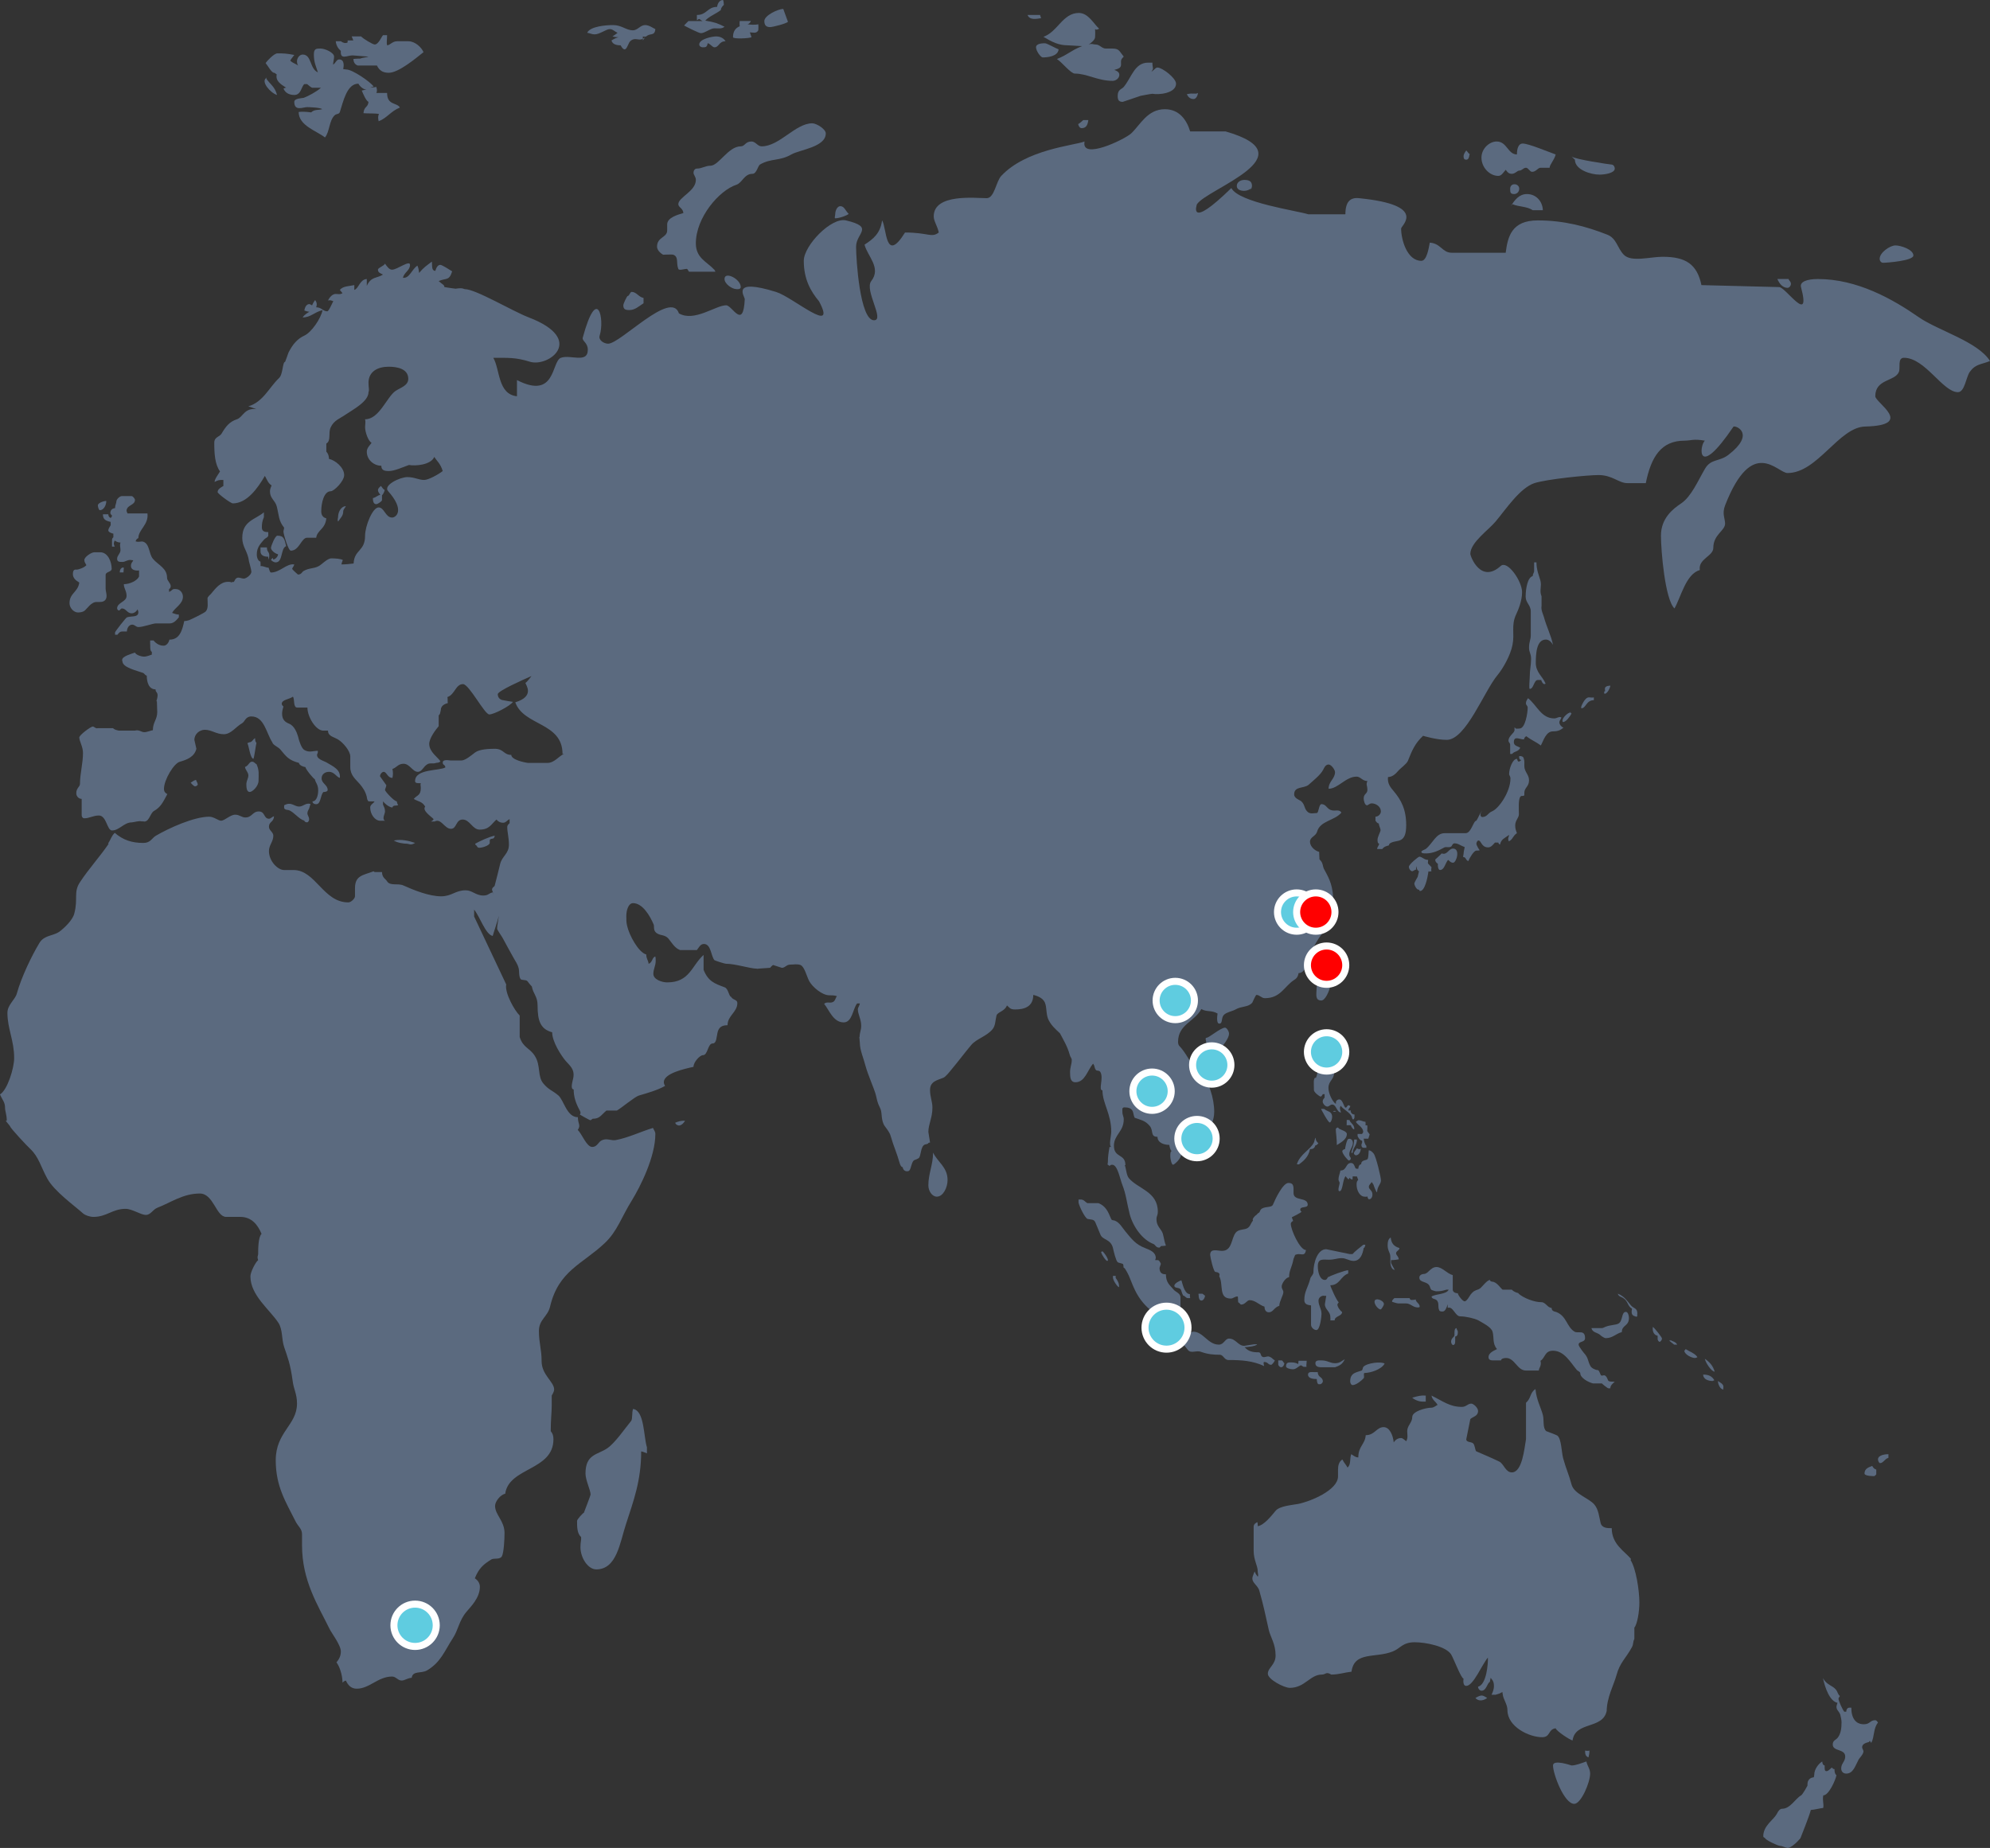 <?xml version="1.0" encoding="utf-8"?>
<!-- Generator: Adobe Illustrator 16.0.0, SVG Export Plug-In . SVG Version: 6.00 Build 0)  -->
<!DOCTYPE svg PUBLIC "-//W3C//DTD SVG 1.1//EN" "http://www.w3.org/Graphics/SVG/1.1/DTD/svg11.dtd">
<svg version="1.1" id="OBJECTS" xmlns="http://www.w3.org/2000/svg" xmlns:xlink="http://www.w3.org/1999/xlink" x="0px" y="0px"
	 width="282.923px" height="262.768px" viewBox="0.002 12.985 282.923 262.768"
	 enable-background="new 0.002 12.985 282.923 262.768" xml:space="preserve">
<rect x="0.002" y="12.985" width="282.923" height="262.768" fill="#333333" stroke="none"/>
<g>
	<path fill="#5B6A7F" d="M91.979,218.79v0.86c-0.243-0.116-0.726-0.284-0.819-0.284c0,4.188-1.102,7.07-2.159,10.342
		c-0.862,2.594-1.294,6.438-4.22,6.438c-1.203,0-2.255-1.665-2.255-3.156c0-0.744,0.144-1.037,0.096-1.436
		c-0.578-0.52-0.578-1.439-0.578-2.305c0-0.226,0.864-1.152,0.967-1.152c0,0,0.956-2.473,0.956-2.583
		c0-0.632-0.724-2.067-0.724-2.991c0-2.816,1.729-2.643,3.119-3.617c1.104-0.75,2.591-2.938,3.36-3.855
		c0.243-0.283,0.091-1.26,0.286-1.719C91.64,213.558,91.498,217.293,91.979,218.79z"/>
	<path fill="#5B6A7F" d="M131.989,181.536c0,0.803,0.528,1.609,1.206,1.609c0.901,0,1.526-1.318,1.526-2.357
		c0-1.834-1.39-2.531-2.062-3.904C132.659,178.606,131.989,179.87,131.989,181.536z"/>
	<path fill="#5B6A7F" d="M167.585,201.542c0-0.574-0.236-1.375,0.248-1.606v-2.478c0-0.576-0.678-0.744-0.965-1.084
		c-0.525-0.635-1.105-0.978-1.105-2.188c-0.527,0-0.907-0.172-0.907-0.916l0.19-0.577c-0.098-0.23-0.245-0.521-0.432-0.521h-0.381
		c0-0.061,0.09-0.231,0.09-0.281c0-0.866-0.814-1.152-1.534-1.441c-1.344-0.521-1.872-1.263-2.784-2.355
		c-0.476-0.576-0.814-1.268-1.531-1.551c-0.193-0.058-0.435,0-0.523-0.289c-0.389-0.918-0.726-1.78-1.779-2.185h-1.581
		c-0.389-0.231-0.479-0.519-0.96-0.519h-0.289v0.459c0.142,0.58,0.91,2.189,1.295,2.305c0.432,0.107,0.91,0,1.102,0.512
		c0.293,0.69,0.434,1.038,0.719,1.727c0.336,0.804,1.439,0.576,1.778,1.896c0.096,0.465,0.428,1.836,0.672,2.014
		c0.139,0.115,0.719,0.176,0.767,0.293c0.096,0.172,0,0.516,0.143,0.516c0.142,0,0.72,1.145,0.812,1.434
		c0.53,1.32,0.917,2.355,1.875,3.506c0.86,1.035,1.73,1.496,2.637,2.586c0.05,0.052,0.914,1.554,1.151,1.554
		C166.628,202.347,167.585,202.174,167.585,201.542z"/>
	<path fill="#5B6A7F" d="M172.054,191.426c0,0.283,0.478,2.353,0.717,2.41c0.243,0.06,0.525,0.06,0.623,0.349
		c0,0.056-0.048,0.228-0.048,0.286c0.626,1.154-0.146,3.164,1.631,3.164c0.387,0,0.624-0.352,1.013-0.287
		c0.039,0.224,0,0.859,0.093,0.859c0.142,0,0.235,0.285,0.381,0.285c0.577,0,0.814-0.628,1.196-0.628
		c0.816,0,1.349,0.683,2.116,0.923c0,0.344,0.141,0.803,0.618,0.803c0.626,0,0.724-0.688,1.492-0.924
		c0-0.637,0.574-1.484,0.574-1.953c0-0.285-0.237-0.403-0.237-0.799c0-0.35,0.479-1.213,1.054-1.328c0-0.978,0.385-1.317,0.63-2.586
		l0.232-0.574c0.146-0.059,0.341-0.113,0.482-0.113c0.523,0,0.91,0.279,1.056-0.578c-0.862,0-2.161-2.872-2.161-3.738
		c0-0.172,0.188-0.346,0.336-0.397c-0.048-0.179-0.147-0.347-0.19-0.521c0,0,1.299-0.629,1.392-0.804c-0.093,0-0.19-0.172-0.19-0.29
		c0-0.513,1.06-0.172,1.06-0.689c0-1.147-2.016-0.459-2.016-1.664c0-0.86,0.089-1.436-0.726-1.436c-0.767,0-1.824,2.182-2.209,3.1
		c-0.187,0.461-1.292,0.178-1.723,0.689c-0.1,0.118-0.147,0.408-0.297,0.465c-0.229,0.108-0.183,0.23-0.477,0.403
		c0,0-0.519,0.461-0.33,0.688c-0.389,0.455-0.389,1.035-1.105,1.207c-0.525,0.114-1.012,0.114-1.347,0.51
		c-0.667,0.812-0.478,2.596-1.961,2.596C173.062,190.853,172.054,190.447,172.054,191.426z"/>
	<path fill="#5B6A7F" d="M188.933,192.11c0.816,0,1.155-0.222,1.831-0.222c0.621,0,1.054,0.394,1.677,0.394
		c0.96,0,1.297-0.97,1.439-1.835c0.146,0,0.189-0.284,0.239-0.465h-0.289c-0.582,0.465-1.246,0.981-1.533,1.33h-0.387l-3.355-0.696
		c-1.247,0-1.82,1.906-1.82,3.279c0,0.344-0.387,0.631-0.435,0.865c-0.334,1.322-0.862,1.841-0.862,3.102
		c0,0.689,0.667,0.689,0.958,0.747v2.759c0,0.346,0.382,0.745,0.763,0.745c0.534,0,0.725-2.014,0.725-2.295
		c0-0.748-0.428-1.146-0.428-1.897c0-0.403,0.381-0.69,0.72-0.69c0.139,0,0.238,0.058,0.38,0l-0.193,1.21
		c0,0.744,0.771,1.032,0.771,1.777c0,0.17,0.048,0.349,0,0.519h0.617c0-0.636,1.06-0.569,1.06-1.202
		c-0.192-0.062-0.669-0.691-0.669-1.039c0-0.115,0.146-0.227,0.188-0.342c-0.28-0.176-1.195-2.238-1.195-2.412
		c1.338,0,1.437-1.27,2.544-1.669v-0.462c-0.291-0.059-2.835,0.861-2.883,1.03l0.103-0.228c-0.195,0.289-0.243,0.574-0.534,0.574
		c-0.719,0-1.006-1.092-1.006-1.953C187.355,191.889,188.122,192.11,188.933,192.11z"/>
	<path fill="#5B6A7F" d="M179.729,206.655c0.575,0,0.525,0.4,1.003,0.4c0.099,0,0.435-0.4,0.523-0.627
		c-0.332-0.168-0.332-0.346-0.762-0.525c-0.431-0.168-0.814,0.299-1.147-0.105c-0.098-0.11-0.098-0.519-0.395-0.519
		c-0.86,0-1.481-0.125-2.008-0.747c0.096,0.055,1.729-0.115,1.779-0.4h-0.387l-1.439,0.227c-0.869,0-1.204-1.035-2.162-1.035
		c-0.57,0-0.714,0.863-1.439,0.863c-1.581,0-2.207-1.839-3.645-1.839c-0.291,0-0.48,0.346-0.768,0.346
		c-0.143,0-0.24-0.233-0.386-0.233c-0.287,0-1.149,1.039-1.197,1.213c0.719,0,1.105,0.687,1.583,1.262
		c0.477,0.58,1.199,0,1.916,0.293c0.965,0.337,1.731,0.396,2.642,0.396c0.478,0,0.628,0.748,1.201,0.748
		c1.872,0,3.503,0.111,5.087,0.865C179.68,207.056,179.584,206.655,179.729,206.655z"/>
	<path fill="#5B6A7F" d="M189.806,207.404c0.619-0.225,1.047-0.396,1.386-1.143c-0.428,0.221-0.669,0.569-1.386,0.569
		c-0.726,0-1.056-0.402-1.923-0.402c-0.336,0-0.868-0.061-0.868,0.402c0,0.629,0.723,0.572,1.058,0.572L189.806,207.404
		L189.806,207.404z"/>
	<path fill="#5B6A7F" d="M184.618,206.482c0,0.179-0.047,0.297-0.047,0.462c-0.235-0.115-0.48-0.227-0.91-0.227
		c-0.435,0-0.819-0.059-0.819,0.572c0,0.229,0.578,0.403,0.962,0.403c0.48,0,0.676-0.349,1.156-0.573l0.38,0.226h0.433
		c-0.096-0.109,0-0.401,0-0.863H184.618L184.618,206.482z"/>
	<path fill="#5B6A7F" d="M187.355,208.095h-0.48c-0.336,0-0.909-0.111-0.909,0.354c0,0.567,0.772,0.627,1.246,0.627
		c0,0.17,0.046,0.744,0.285,0.744h0.195c0.144,0,0.38-0.226,0.38-0.404C188.072,208.732,187.355,208.898,187.355,208.095z"/>
	<path fill="#5B6A7F" d="M182.171,206.429h-0.435v0.579c0,0.172,0.243,0.396,0.389,0.396c0.239,0,0.433-0.225,0.484-0.573
		C182.416,206.719,182.416,206.429,182.171,206.429z"/>
	<path fill="#5B6A7F" d="M194.026,208.215c0.764,0,2.35-0.465,2.832-1.327c-0.435-0.337-2.546-0.108-3.028,0.467
		c-0.093,0.108-0.093,0.454-0.238,0.515c-0.72,0.282-1.632,0.282-1.632,1.549c0,0.236,0.148,0.521,0.337,0.521
		c0.525,0,1.345-0.69,1.583-0.978C194.026,208.786,193.785,208.215,194.026,208.215z"/>
	<path fill="#5B6A7F" d="M207.267,202.459c0-0.396-0.094-0.166-0.191-0.625c-0.334,0.049-0.288,0.569-0.288,0.98
		c0,0.333-0.48,0.395-0.48,0.967c0,0.178,0.139,0.463,0.282,0.463c0.389,0,0.293-0.637,0.293-1.213
		C207.121,203.032,207.267,202.815,207.267,202.459z"/>
	<path fill="#5B6A7F" d="M195.42,198.09c0,0.461,0.569,1.094,0.856,1.094c0.147,0,0.484-0.633,0.484-0.744
		C196.761,197.866,195.42,197.402,195.42,198.09z"/>
	<path fill="#5B6A7F" d="M197.912,198.09c0,0,0.669,0.234,0.862,0.234h1.105c0.671,0,1.001,0.576,1.677,0.576
		c0.098,0,0.286,0,0.286-0.113c0-0.463-0.525-0.58-0.575-1.039l-0.146,0.058c-0.287,0-0.621,0.171-0.715-0.234h-2.163
		C198.152,197.694,197.912,197.806,197.912,198.09z"/>
	<path fill="#5B6A7F" d="M197.721,188.954c-0.387,0.23-0.433,0.693-0.433,1.152c0,0.751,0.383,0.975,0.383,1.604v0.752
		c0,0.343,0.143,1.09,0.621,1.09c-0.239-0.399-0.339-0.629-0.525-0.975v-0.406c0.38,0,0.907-0.061,1.103-0.113
		c-0.048-0.459-0.384-0.573-0.384-0.866c0-0.333,0.479-0.396,0.479-0.743C198.146,190.215,197.813,189.758,197.721,188.954z"/>
	<path fill="#5B6A7F" d="M226.266,201.834c0.128,0.666,0.834,0.601,1.258,0.994c0.013,0.014,0.013,0.021,0.03,0.033
		c0.035,0.035,0.074,0.072,0.104,0.114l-0.089-0.101c0.208,0.182,0.573,0.393,0.712,0.393c1.004,0,1.436-0.633,2.301-0.864
		c0-1.036,1.01-0.8,1.01-2.019c0-0.34-0.144-0.854-0.431-0.854c-0.673,0-0.389,1.262-1.058,1.664
		c-0.432,0.223-1.151,0.172-1.872,0.465c0,0-0.433,0.223-0.527,0.174H226.266L226.266,201.834z"/>
	<path fill="#5B6A7F" d="M223.865,202.347c-1.15-0.687-1.101-2.241-2.641-2.813c-0.237-0.059-0.624-0.115-0.624-0.574
		c-0.571,0-0.857-0.807-1.436-0.807c-1.07,0-2.541-0.593-3.26-1.21v-0.062c-0.024-0.006-0.067-0.02-0.098-0.03
		c-0.048-0.045-0.104-0.091-0.144-0.138l0.108,0.127c-0.243-0.075-0.63-0.231-0.832-0.467h-1.299
		c-0.28-0.181-0.667-0.867-1.247-1.093c-0.141-0.063-0.525,0-0.566-0.294c-0.575,0.114-1.155,1.148-1.588,1.322
		c-0.669,0.234-0.769,0.292-1.149,0.748c-0.098,0.115-0.531,0.973-0.859,0.973c-0.294,0-0.965-0.906-0.965-1.148
		c-0.43,0-0.721-0.223-0.721-0.508v-2.07c-0.862-0.233-1.492-1.151-2.305-1.151c-0.864,0-1.197,0.979-1.774,0.979
		c-0.289,0-0.672,0.172-0.672,0.509c0,0.81,1.153,0.462,1.488,1.274c0.046,0.168,0.146,0.459,0.291,0.514
		c0.234,0.058,0.43,0.174,0.667,0.174c0.53,0,0.864-0.059,1.39-0.229h0.337c-0.337,0.685-1.774,0.568-2.445,0.975
		c0.098,0.458,0.623,0.224,0.862,0.684c0.238,0.463,0,0.694,0.238,1.27c0.048,0.175,0.337,0.175,0.482,0.175
		c0.382,0,0.578-0.573,0.722-1.035v0.519c0.762-0.291,1.058,1.203,1.776,1.203c0.767,0,2.062,0.291,2.589,0.574
		c0.48,0.292,1.827,0.926,2.012,1.611c0.241,0.861-0.046,1.672,0.63,2.472c-0.291,0.175-1.201,0.462-1.201,1.15
		c0,0.46,0.43,0.46,0.762,0.46h1.015c0-0.286,0.525-0.346,0.719-0.346c1.243,0,1.579,1.785,2.824,1.785h1.831
		c0-0.408,0.428-0.633,0.236-1.387c0.674-0.398,0.576-1.431,1.774-1.431c1.588,0,2.448,1.604,3.408,2.757
		c0.096,0.115,0.478,0.22,0.478,0.464c0,0.626,1.104,1.261,1.825,1.433h1.249c0.098,0.117,0.814,0.692,0.907,0.692h0.285
		c0-0.405,0.339-0.692,0.63-0.925c-0.14-0.057-0.867,0.061-0.956-0.227c-0.102-0.229-0.195-0.578-0.484-0.689
		c-0.188-0.059-0.474,0.176-0.571-0.109c-0.1-0.236-0.245-0.639-0.389-0.639c-0.339,0-0.91-0.288-1.049-0.572
		c-0.389-0.689-0.291-1.094-0.771-1.674c-0.096-0.109-0.914-1.088-0.914-1.377c0-0.516,0.914-0.286,0.914-0.917
		C225.355,202,224.346,202.636,223.865,202.347z"/>
	<path fill="#5B6A7F" d="M231.878,198.609c-0.529-0.633-0.96-1.321-1.87-1.667c0.144,0.462,0.48,0.4,0.862,0.691
		c0.624,0.455,0.532,1.098,1.153,1.437c-0.095,0.57-0.095,0.981,0.482,1.097c0.092,0.106,0.189,0,0.282,0
		c-0.043-0.113,0-0.293,0-0.408C232.788,198.958,232.263,199.07,231.878,198.609z"/>
	<path fill="#5B6A7F" d="M234.995,201.661c-0.091,0.578,0.1,1.154,0.676,1.262v0.464c0,0.172,0.146,0.396,0.286,0.396
		c0.142,0,0.335-0.283,0.335-0.46C236.292,203.148,235.286,201.883,234.995,201.661z"/>
	<path fill="#5B6A7F" d="M244.255,209.36c-0.044,0.344,0.289,1.203,0.771,1.203c-0.05-0.111,0-0.225,0-0.338
		C245.025,209.761,244.642,209.65,244.255,209.36z"/>
	<path fill="#5B6A7F" d="M242.146,208.446c0,0.684,0.767,0.912,1.34,0.912c0.053,0,0.196-0.111,0.246-0.111
		C243.391,208.668,242.912,208.446,242.146,208.446z"/>
	<path fill="#5B6A7F" d="M242.389,206.202c0.05,0.453,0.908,1.826,1.393,1.826C243.533,207.174,243.056,206.655,242.389,206.202z"/>
	<path fill="#5B6A7F" d="M239.557,204.993h-0.096c0,0.629,1.102,1.092,1.485,1.092c0.144,0,0.289-0.058,0.383-0.115
		c-0.287-0.516-1.247-0.863-1.679-1.15L239.557,204.993z"/>
	<path fill="#5B6A7F" d="M237.298,203.386l0.241,0.172c0,0.051-0.193,0.051-0.241,0.051l0.721,0.577h0.435
		C238.162,203.67,237.827,203.842,237.298,203.386z"/>
	<path fill="#5B6A7F" d="M223.432,264.026c-0.044,0-2.635-0.918-2.635,0c0,1.211,1.585,5.46,3.019,5.46
		c0.965,0,2.259-3.036,2.259-4.306c0-0.692-0.384-1.03-0.532-1.721C224.867,263.687,224.057,264.026,223.432,264.026z"/>
	<path fill="#5B6A7F" d="M225.836,262.877c0.05-0.287,0.144-0.399,0.144-0.971c-0.144,0.055-0.387,0.055-0.624,0
		C225.355,262.362,225.396,262.709,225.836,262.877z"/>
	<path fill="#5B6A7F" d="M209.763,254.429c0.43,0.518,1.148,0.403,1.679,0C210.764,254.024,210.673,253.911,209.763,254.429z"/>
	<path fill="#5B6A7F" d="M202.228,212.288h0.476v-0.856c-0.715-0.054-1.049,0.062-1.918,0.29
		C200.983,211.954,201.654,212.288,202.228,212.288z"/>
	<path fill="#5B6A7F" d="M231.878,234.651c-0.91-1.092-2.732-2.072-2.732-4.365c-0.625,0-1.392,0-1.583-0.746
		c-0.197-0.806-0.291-1.9-0.869-2.592c-0.808-0.976-2.878-1.494-3.262-2.869c-0.381-1.447-0.765-2.183-1.195-3.738
		c-0.241-0.926-0.241-2.758-0.821-3.219c-0.188-0.113-1.101-0.461-1.581-0.633c-0.529-0.463-0.286-1.496-0.479-2.296
		c-0.291-1.103-0.912-2.13-1.054-3.687c-0.814,0.52-0.58,1.269-1.345,1.951v5.186c-0.234,1.314-0.529,4.71-2.016,4.71
		c-0.91,0-1.148-1.265-1.822-1.554c-1.196-0.575-1.916-0.864-3.217-1.434c-0.187-0.057-0.187-0.925-0.476-1.15
		c-0.28-0.23-0.962-0.117-0.962-0.572l0.58-2.878c0.382-0.347,1.097-0.399,1.097-1.149c0-0.463-0.669-1.041-0.956-1.041
		c-0.525,0-0.721,0.465-1.345,0.465c-1.725,0-2.687-0.809-4.317-1.608c0.1,0.633,0.573,0.801,0.862,1.321
		c-0.142,0.051-0.526,0.4-0.862,0.4c-0.817,0-2.737,0.518-2.737,1.322c0,0.807-0.717,1.218-0.717,2.014
		c0,0.52,0.144,0.92-0.144,1.434c-0.098-0.055-0.478-0.455-0.717-0.455c-0.434,0-0.816,0.227-1.056,0.632
		c-0.1-1.036-0.584-2.183-1.439-2.183c-1.008,0-1.251,1.146-2.542,1.146c-0.102,1.326-1.055,1.554-1.055,3.162
		c-0.392,0-0.628-0.229-1.008-0.459c-0.244,0.634,0,1.493-0.53,1.894c-0.193-0.398-0.478-0.627-0.726-1.142
		c-0.476,0.282-0.621,0.853-0.621,1.435v0.973c0,1.957-3.93,3.563-5.66,3.912c-0.91,0.168-2.642,0.285-3.215,0.979
		c-0.525,0.624-1.634,2.062-2.539,2.182c0-0.174,0-0.404-0.053-0.576c-0.193,0.119-0.529,0.23-0.529,0.693v3.329
		c0,1.435,0.582,2.128,0.582,2.992c0,0.288,0.135,0.517,0,0.746c-0.144-0.173-0.342-0.458-0.433-0.746
		c-0.149,0.288-0.195,0.517-0.293,0.746c-0.232,0.862,0.726,1.149,0.96,2.017c0.628,2.242,0.773,3.047,1.342,5.579
		c0.246,1.03,0.963,1.952,0.963,3.618c0,1.322-1.102,1.725-1.102,2.587c0,0.802,2.307,2.007,3.119,2.007
		c2.157,0,2.874-1.889,4.557-1.889c0.574,0,0.574-0.464,1.343,0c1.054,0,1.872-0.296,2.878-0.41c0.382-2.93,3.406-1.893,5.852-2.873
		c1.058-0.4,1.395-1.314,3.119-1.314c1.583,0,4.416,0.567,5.185,1.72c0.38,0.635,1.44,3.452,1.774,3.452
		c0,0-0.191,1.033,0.383,1.033c1.008,0,2.209-2.99,3.075-4.027c0.041,0.863-0.195,3.854-1.398,4.143
		c0,0.289,0.243,0.571,0.484,0.571c0.719,0,0.769-1.03,1.203-1.265c0-0.176,0.094-0.398,0.094-0.569
		c0.188,0.226,0.476,0.456,0.476,1.147c0,0.576-0.193,0.914-0.337,1.26h0.575c0.387-0.109,0.626-0.174,0.958-0.396
		c0,0.053,0.05,0.287,0.05,0.287c0.051,0.743,0.674,1.436,0.674,2.296c0,2.358,3.069,3.851,4.941,3.851
		c1.201,0,0.823-1.146,1.92-1.268c0.048,0.352,2.014,1.665,2.398,1.73c0.382-2.762,4.317-1.549,4.848-4.197v0.113
		c0-2.014,1.01-3.793,1.39-5.176c0.484-1.836,1.347-2.41,2.209-4.022c0.239-0.455,0.099-0.683,0.337-1.146v-1.612
		c0.428-0.517,0.715-2.3,0.715-3.562c0-1.726-0.478-4.838-1.247-6.041L231.878,234.651z"/>
	<path fill="#5B6A7F" d="M260.474,264.32c-0.239,0.111-0.479,0.515-0.814,0.515c-0.289,0-0.242-0.402-0.242-0.809
		c-0.146,0-0.336-0.174-0.336-0.566c-0.43,0.228-1.146,1.028-1.146,1.893c0,0.115-0.053,0.229-0.053,0.348
		c-0.38,0.057-0.671,0.172-0.862,0.631c-0.05,0.17-0.05,0.573-0.05,0.573s-0.676,1.267-0.91,1.38
		c-0.814,0.461-1.533,1.899-2.688,1.899c-0.335,0-0.576,0.347-0.765,0.749c-0.482,0.855-1.918,1.662-1.918,3.158
		c0,0.117,0.144,0.229,0.236,0.229c0,0.284,1.87,1.146,2.159,1.146c0.287,0,0.86,0.287,1.056,0.287c0.53,0,1.393-0.857,1.829-1.373
		c0,0,1.338-3.332,1.481-4.028c0.382,0,1.541-0.286,1.767-0.286c0.104-0.691-0.137-0.915,0-1.783c0.777,0,1.732-2.127,1.88-2.875
		c-0.19-0.113-0.284-0.404-0.284-0.865C260.662,264.542,260.523,264.488,260.474,264.32z"/>
	<path fill="#5B6A7F" d="M266.617,257.592c-0.773,0-0.72,0.576-1.632,0.576c-1.151,0-1.778-0.859-1.778-2.359h-0.283
		c-0.246,0-0.432,0.229-0.432,0.574h-0.287c-0.246-0.284-0.82-1.551-0.82-1.838c0-0.174,0.146-0.228,0.197-0.406
		c-0.287-0.172-0.287-0.568-0.582-0.915c-0.477-0.579-1.295-0.634-1.82-1.608c0.289,1.375,0.955,3.273,2.062,3.506
		c-0.05,0.172-0.146,0.401-0.146,0.572c0,0.46,0.381,0.633,0.531,1.092v-0.035c0.066,0.295,0.192,0.77,0.192,1.123
		c0,0.863-0.099,1.672-0.578,2.246c-0.243,0.289-0.673,0.346-0.673,0.924c0,1.035,1.773,0.568,1.773,1.724
		c0,0.692-0.572,0.978-0.572,1.666c0,0.464,0.285,0.749,0.721,0.749c1.006,0,1.293-1.154,1.771-2.02
		c0.092-0.168,0.672-0.738,0.672-1.142c0-0.174-0.189-0.409-0.189-0.576c0-0.457,0.477-0.63,0.959-0.752
		c0.043,0,0.092-0.167,0.139-0.167l0.203,0.289c0.476-0.868,0.277-2.078,0.953-2.874
		C266.908,257.762,266.757,257.592,266.617,257.592z"/>
	<path fill="#5B6A7F" d="M266.757,222.631v-0.68c-0.236-0.056-0.434-0.232-0.575-0.517c-0.431,0.174-1.099,0.339-1.099,1.087
		c0,0.234,0.621,0.348,1.008,0.348C266.468,222.87,266.468,222.979,266.757,222.631z"/>
	<path fill="#5B6A7F" d="M266.998,220.518c0,0.164,0.145,0.516,0.289,0.516c0.482,0,0.625-0.578,1.197-0.752v-0.516
		C268.195,219.766,266.998,219.825,266.998,220.518z"/>
	<path fill="#5B6A7F" d="M194.602,176.56c-0.041,0.149-0.011,0.847-0.144,1.198c-0.139,0.296-0.919,0.078-0.934,0.775
		c-0.263,0.045-0.397,0.297-0.406,0.646c-0.089-0.005-0.17-0.007-0.261-0.007c-0.307-0.012-0.206-0.807-0.773-0.813
		c-0.786-0.021-0.589,1.091-1.508,1.065c-0.093,0.5-0.271,0.793-0.277,1.291c-0.005,0.152,0.169,0.354,0.163,0.502
		c0,0.203-0.365,1.15-0.018,1.152c0.484,0.008,0.424-1.636,0.866-2.132c0,0,0.302,0.407,0.431,0.462
		c0.041-0.052,0.137-0.25,0.137-0.25c0.082,0.102,0.171,0.256,0.432,0.256c-0.036-0.15,0.007-0.3,0.012-0.445l0.607,0.02
		c0.044,0.146,0.126,0.348,0.17,0.499c-0.135,0.091-0.222,0.248-0.229,0.591c-0.013,0.957,0.5,1.762,1.112,1.775
		c0.13,0,0.302,0.053,0.438-0.033c0,0.141,0.083,0.404,0.218,0.404c0.302,0.002,0.486-0.299,0.486-0.696
		c0.007-0.548-0.515-0.708-0.509-1.062c0-0.295,0.222-0.393,0.406-0.692c0.087,0.151,0.211,0.256,0.252,0.406l-0.025-0.121
		c0.076,0.278,0.387,1.136,0.536,1.183c0.013-0.849,0.543-1.136,0.554-1.691c0.002-0.443-0.699-3.412-1.04-3.824
		C195.125,176.821,194.907,176.564,194.602,176.56z"/>
	<path fill="#5B6A7F" d="M184.378,178.543l0.304,0.013c0.53-0.394,1.368-1.022,1.566-2.173c0.352,0.007,0.655-0.084,0.751-0.527
		c0.218,0,0.266-0.152,0.439-0.292c-0.17-0.204-0.387-0.313-0.381-0.812c-0.132,0.144-0.139,0.393-0.23,0.642
		C186.332,176.483,184.836,177.057,184.378,178.543z"/>
	<path fill="#5B6A7F" d="M186.806,167.995c-0.006,0.299,0.771,0.909,0.951,0.914c0.131,0.004,0.22-0.195,0.313-0.341l0.258,0.002
		l-0.009,0.501c-0.086,0.105-0.263,0.246-0.267,0.547c-0.007,0.256,0.339,0.707,0.641,0.717c0.265,0.008,0.445-0.289,0.706-0.287
		c0.612,0.01,0.639,1.111,1.256,1.129c-0.124-0.407-0.255-0.614-0.031-0.955c0.255,0.453,1.297,0.926,1.554,1.535
		c0.043,0.146,0.08,0.4,0.215,0.406c0.085,0.002,0.176-0.199,0.178-0.297c0-0.154,0.005-0.25,0.005-0.4
		c-0.302-0.008-0.567-0.213-0.559-0.616c-0.087,0.05-0.307,0.095-0.307,0c0.005-0.259,0.222-0.295,0.271-0.599
		c-0.086-0.002-0.171-0.107-0.258-0.107c-0.179,0-0.229,0.348-0.399,0.341c-0.268-0.002-0.381-1.149-0.906-1.166
		c-0.259-0.004-0.482,0.187-0.484,0.39c-0.002,0.049-0.002,0.203-0.004,0.246c-0.48-0.262-1.071-1.523-1.061-2.271
		c0.011-1.047,0.802-1.125,0.819-2.23c0.011-0.852-0.55-1.609-0.537-2.261c0.005-0.099-0.087-0.259-0.087-0.351
		c0.005-0.055-0.08-0.209-0.08-0.254c-0.174,0.094-0.314,0.49-0.575,0.488c-0.394-0.012-0.294-0.908-0.778-0.92
		c-0.35-0.004-0.442,0.494-0.444,0.991c-0.016,0.601,0.199,1.008,0.187,1.604c-0.002,0.455-0.103,1.149-0.28,1.496
		C186.656,166.139,186.816,167.191,186.806,167.995z"/>
	<path fill="#5B6A7F" d="M194.137,172.504c-0.35-0.018-0.608-0.221-0.96-0.23c-0.131,0-0.261,0.146-0.396,0.191
		c0.076,0.408,1.043,0.775,1.029,1.473c0,0.107-0.139,0.296-0.222,0.296c-0.047,0-0.352-0.005-0.573-0.01l-0.004,0.3
		c0.043,0.146,0.348,0.664,0.653,0.664l-0.009,0.301c-0.178,0.295-0.098,0.7,0.209,0.707c0.13,0,0.261,0.006,0.396,0.006V175.9
		c-0.17-0.101-0.342-0.606-0.374-1.005l0.654,0.009c0.043-0.198,0.134-0.344,0.187-0.644c-0.048,0-0.344-0.459-0.344-0.459
		s0.048-0.502,0.009-0.797c-0.089-0.006-0.176-0.006-0.265-0.006C194.176,172.845,194.137,172.649,194.137,172.504z"/>
	<path fill="#5B6A7F" d="M190.375,173.479c-0.057-0.076-0.124-0.163-0.188-0.168c-0.089,0-0.271,0.141-0.271,0.243
		c-0.004,0.454,0.161,1.407,0.146,2.26c0.396-0.293,1.416-0.722,1.423-1.576C191.489,173.859,190.718,173.679,190.375,173.479z"/>
	<path fill="#5B6A7F" d="M191.697,174.946c-0.224,0.049-0.46,1.295-0.467,1.438c-0.128,0-0.394,0.145-0.394,0.299
		c-0.004,0.348,0.773,1.316,0.945,1.318c0.085,0,0.267-0.146,0.267-0.242c0.005-0.309-0.217-0.209-0.215-0.658
		c0.014-0.604,0.502-0.987,0.513-1.585C192.347,175.217,192.136,174.801,191.697,174.946z"/>
	<path fill="#5B6A7F" d="M192.108,176.907h0.213c0.015-0.75,0.588-0.984,0.599-1.886c-0.135,0-0.267-0.002-0.395-0.002
		C192.51,175.917,192.245,176.315,192.108,176.907z"/>
	<path fill="#5B6A7F" d="M193.468,176.282c-0.135,0.197-0.35,0.092-0.559-0.012c-0.146,0.303-0.41,0.443-0.412,0.74
		c0,0.103,0.167,0.252,0.254,0.252C193.146,177.279,193.463,176.838,193.468,176.282z"/>
	<path fill="#5B6A7F" d="M192.547,173.513c0.011-0.642-0.559-0.81-0.683-1.263l-0.391-0.015c-0.009,0.209-0.009,0.401-0.016,0.755
		c0.22,0.008,0.394-0.037,0.617,0.014C192.069,173.252,192.547,173.768,192.547,173.513z"/>
	<path fill="#5B6A7F" d="M189.059,172.595c0.176,0,0.399-0.597,0.319-0.997c-0.124-0.604-0.602-0.516-1.125-0.926l-0.438-0.004
		C187.815,170.668,188.796,172.588,189.059,172.595z"/>
	<path fill="#5B6A7F" d="M189.521,170.999c0.085,0.104,0.344,0.06,0.438,0.014C189.873,170.909,189.61,170.95,189.521,170.999z"/>
	<path fill="#5B6A7F" d="M188.983,150.228c-0.674-0.024-1.761,2.185-1.803,3.386c-0.029,0.86-0.203,1.608,0.662,1.639
		C188.944,155.29,190.175,150.269,188.983,150.228z"/>
	<path fill="#5B6A7F" d="M174.735,159.975c0-0.338-0.332-0.859-0.57-0.859c-0.626,0-2.26,1.439-2.644,1.439
		c-0.239,0,0,0.518,0,0.863c0,0.744,0.334,1.145,1.06,1.145C173.296,162.562,174.735,160.779,174.735,159.975z"/>
	<path fill="#5B6A7F" d="M167.92,196.432c0.05,0.17,0.243,0.798,0.341,0.798c0.193,0,0.335,0.342,0.623,0.342h0.335
		c-0.048-0.167-0.048-0.39-0.048-0.571c-0.673,0-0.96-1.086-1.201-1.949c-0.337,0.052-1.006,0.457-1.006,0.746
		C166.964,196.258,167.729,195.965,167.92,196.432z"/>
	<path fill="#5B6A7F" d="M170.8,197.92c0.289,0,0.482-0.344,0.534-0.69c-0.143-0.056-0.293-0.287-0.44-0.287h-0.474
		c-0.05,0,0,0.231,0,0.287C170.42,197.517,170.514,197.92,170.8,197.92z"/>
	<path fill="#5B6A7F" d="M158.621,194.413h-0.387v0.228c0,0.411,0.624,1.325,0.864,1.383c0.037-0.567-0.187-0.905-0.478-1.327
		L158.621,194.413L158.621,194.413z"/>
	<path fill="#5B6A7F" d="M156.742,190.913l-0.234,0.109h0.046c0.048,0.346,0.671,1.26,0.86,1.26
		C157.798,192.282,157.036,191.135,156.742,190.913z"/>
	<path fill="#5B6A7F" d="M200.306,136.241c0,0.284,0.245,0.631,0.479,0.631c0.147,0,0.337-0.234,0.578-0.234
		c-0.096-0.168,0-0.343,0-0.516c0.046,0.289,0.098,0.634,0.382,0.75l-0.188,0.8c0,0-0.479,0.811-0.479,0.929
		c0,0.228,0.285,0.912,0.667,0.912v-0.344c0,0.176,0,0.515,0.146,0.515c0.674,0,1.058-1.778,1.201-2.812
		c0.144,0.112,0.285,0,0.431,0c-0.094-0.177,0-0.402,0-0.577l-0.431-0.46c-0.144,0-0.048-0.407-0.048-0.575
		c-0.577,0-0.866-0.459-1.249-0.459C201.654,134.801,200.306,135.894,200.306,136.241z"/>
	<path fill="#5B6A7F" d="M204.726,136.695c0.621,0,0.723-0.919,1.148-1.436c0.144,0.057,0.339,0.403,0.715,0.403
		c0.482,0,1.062-2.011,0-2.011c-0.667,0-0.812,0.979-1.629,0.685c0,0.061-0.905,0.867-0.905,0.867c0,0.281,0.091,0.398,0.38,0.627
		C204.385,136.122,204.479,136.695,204.726,136.695z"/>
	<path fill="#5B6A7F" d="M209.901,129.683c-0.43,0-0.717,1.777-1.531,1.777h-2.974c-1.255,0-1.684,1.447-2.693,2.246
		c-0.183,0.115-0.619,0.23-0.619,0.406c0,0.225,0.339,0.225,0.671,0.225c1.006,0,1.868-0.454,2.496-0.8
		c0.378-0.234,0.671,0.052,1.056-0.172c0.139-0.062,0.191-0.458,0.48-0.458c0.577,0,0.864,0.342,1.444,0.515
		c0,0.23-0.15,0.629-0.15,0.976c0,0.169-0.147,0.463,0,0.463c0.337,0,0.289,0.45,0.674,0.567c0.238-0.567,0.816-1.491,1.146-1.491
		c0.144,0,0.337,0,0.482-0.054c-0.05,0-0.482-0.695-0.482-0.925c0-0.168,0.144-0.457,0.291-0.457c0.433,0,0.389,0.978,1.388,0.978
		c0.387,0,0.674-0.35,0.963-0.688h0.479c0,0.117,0.148,0.282,0.239,0.282c0.193-0.798,0.625-0.86,1.297-1.375
		c-0.048,0.4-0.241,0.458-0.048,0.916c0.573-0.224,0.573-0.801,1.155-1.153c-0.104-0.343-0.245-0.566-0.245-1.09
		c0-0.74,0.529-1.088,0.529-1.61c0-0.629-0.146-2.411,0.33-2.584c0.146-0.058,0.294,0.062,0.441-0.114v-0.342
		c0-0.749,0.669-0.864,0.669-1.785c0-0.807-0.669-1.206-0.669-2.01c0-0.4,0.046-0.743-0.1-1.147c-0.048-0.175-0.237-0.29-0.576-0.29
		c-0.141,0-0.05,0.521,0.096,0.521c0.053,0,0.1,0.057,0.139,0.057c-0.573,0.568-0.519-0.175-0.614-0.175
		c-0.628,0-1.107,1.433-1.107,2.125c0,0.287,0.187,0.287,0.187,0.689c0,1.841-1.627,4.257-2.635,4.659
		c-0.571,0.231-0.669,0.801-1.393,0.801c-0.093,0-0.24-0.168-0.24-0.289c0-0.23,0.104-0.455,0.24-0.632
		C210.581,128.308,209.949,129.683,209.901,129.683z"/>
	<path fill="#5B6A7F" d="M215.325,116.863c-0.096,0.403-0.86,0.81-0.86,1.438c0,0.229,0.239,0.346,0.239,0.576v1.315h0.28
		c0.387-0.459,0.777-0.226,1.155-0.859c-0.189-0.226-0.91-0.226-0.91-0.804c0-0.973,0.814-0.398,1.44-0.398
		c0-0.18,0.19-0.407,0.332-0.459c0.823,0.629,1.299,0.742,2.062,1.32c0.387-0.691,0.723-2.01,1.73-2.01
		c0.72,0,1.056-0.174,1.49-0.52c-0.191-0.056-0.58-0.403-0.58-0.746c0-0.292,0.195-0.404,0.291-0.695
		c-0.291-0.225-0.625,0.119-1.008,0.119c-1.87,0-2.445-1.842-3.74-2.875c-0.098,0.173-0.295,0.347-0.295,0.749
		c0,0.228,0.247,0.339,0.247,0.573c0,0.747-0.339,2.99-1.155,2.99c-0.139,0-0.337,0.053-0.482,0l0.103,0.111
		c-0.147-0.111-0.243-0.173-0.339-0.282V116.863L215.325,116.863z"/>
	<path fill="#5B6A7F" d="M222.236,115.142c-0.1,0.172-0.141,0.511,0,0.511c0.431,0,1.006-0.854,1.195-1.203l-0.161-0.154
		C222.895,114.347,222.419,114.816,222.236,115.142z"/>
	<path fill="#5B6A7F" d="M223.192,114.224l0.078,0.071c0.023-0.002,0.046-0.02,0.065-0.02L223.192,114.224z"/>
	<path fill="#5B6A7F" d="M225.886,112.149c-0.576,0-1.062,1.264-1.062,1.264c0,0.061-0.043,0.289,0,0.289
		c0.674,0,0.674-1.152,1.779-1.152v-0.4C226.409,112.207,226.168,112.149,225.886,112.149z"/>
	<path fill="#5B6A7F" d="M228.136,111.636c0.383,0,0.771-0.805,0.816-1.151c-0.098,0-0.671,0-0.767,0.347
		c-0.05,0.169,0.096,0.459-0.05,0.459C228.042,111.29,228.042,111.636,228.136,111.636z"/>
	<path fill="#5B6A7F" d="M219.02,95.594c-0.19-0.745-0.577-1.495-0.577-2.644h-0.33v1.212c0,0.282-0.198,0.399-0.198,0.74
		c-0.715,0.173-1.008,1.725-1.008,2.935c0,0.86,0.728,1.206,0.728,2.07v3.395c0,0.688-0.247,0.916-0.247,1.781
		c0,0.688,0.293,0.797,0.293,1.609c0,0.861-0.193,1.548-0.193,2.587c0,0.281-0.144,1.665,0,1.665c0.578,0,0.578-1.268,1.151-1.268
		h0.478c0.05,0.232,0.289,0.635,0.48,0.58c0.05,0,0.147-0.059,0.147-0.059c-0.389-0.981-1.396-1.61-1.396-2.934
		c0-1.493,0.147-3.335,1.439-3.335c0.428,0,0.773,0.346,1.011,0.754c-0.285-1.382-0.913-2.535-1.299-3.971
		c-0.094-0.343-0.433-0.982-0.333-1.551v-1.384C218.829,96.971,219.211,96.399,219.02,95.594z"/>
	<path fill="#5B6A7F" d="M94.28,49.204c0,0,1.293-0.06,1.438,0c0.812,0.286,0.384,1.207,0.721,2.012c0.092,0.288,0.862,0,1.194,0
		c0.146,0,0.241,0.348,0.335,0.404h3.747c-0.048-0.114-0.101-0.192-0.156-0.281c-1.062-1.14-2.627-1.66-2.627-3.746
		c0-3.677,3.311-7.53,5.759-8.334c0.862-0.289,1.101-1.558,2.302-1.558c0.576,0,0.768-1.148,1.056-1.32
		c1.582-0.92,2.778-0.457,4.462-1.433c1.201-0.688,4.894-1.037,4.894-2.993c0-0.629-1.345-1.437-1.92-1.437
		c-2.398,0-4.657,3.277-7.2,3.277c-0.574,0-0.862-0.69-1.437-0.69c-0.916,0-0.916,0.69-1.533,0.69c-1.774,0-3.121,2.757-4.317,2.757
		c-0.724,0-1.199,0.405-1.916,0.405c-0.341,0-0.482,0.344-0.482,0.577c0,0.344,0.334,0.574,0.334,1.034
		c0,1.611-2.493,2.469-2.493,3.448c0,0.459,0.671,0.575,0.717,1.262c-0.769,0.231-2.302,0.637-2.302,1.616v0.857
		c0,1.033-1.44,0.921-1.44,2.301C93.414,48.743,94.28,49.204,94.28,49.204z"/>
	<path fill="#5B6A7F" d="M101.522,51.274c0.015,0.019,0.028,0.044,0.037,0.064c0.052,0.056,0.108,0.105,0.156,0.165L101.522,51.274z
		"/>
	<g>
		<path fill="#5B6A7F" d="M282.925,64.321c-1.284,0.516-2.059,0.405-2.881,1.554c-0.525,0.749-0.715,2.875-1.678,2.875
			c-2.158,0-4.654-4.889-7.674-4.889c-0.951,0-0.479,1.439-0.72,2.014c-0.575,1.376-3.356,0.976-3.356,3.453
			c0,0.916,5.682,4.14-1.443,4.308c-3.737,0.085-6.764,6.612-11.031,6.612c-1.444,0-4.998-5.342-8.879,4.598
			c-0.463,1.195,0,1.894,0,2.587c0,1.032-1.675,1.551-1.675,3.452c0,1.205-2.163,1.55-1.92,3.156
			c-1.97,0.577-2.64,3.735-3.602,5.464c-1.345-1.266-1.922-8.222-1.922-10.35c0-2.472,1.681-3.795,2.884-4.596
			c1.437-0.979,2.351-3.164,3.36-4.891c0.858-1.495,2.044-0.996,3.352-2.01c3.763-2.899,1.254-4.143,0.724-4.023
			c-5.232,7.738-4.896,2.758-4.075,2.01c-1.631-0.289-2.018,0-2.882,0c-3.309,0-4.748,2.246-5.52,6.038h-2.639
			c-1.197,0-2.113-1.148-4.077-1.148c-1.581,0-7.29,0.575-9.116,1.148c-2.063,0.695-4.027,3.677-5.52,5.461
			c-1.003,1.207-3.592,2.988-3.592,4.599c0,0.347,1.473,4.291,4.317,1.722c0.956-0.861,3.039,2.165,3.039,3.718
			c0,1.269-0.562,2.566-0.841,3.163c-0.749,1.595-0.188,2.665-0.521,4.336c-0.286,1.496-1.353,3.368-2.12,4.286
			c-1.924,2.303-4.5,9.224-7.234,9.224c-1.483,0-3.352-0.578-3.36-0.581l-0.002,0.002c-1.149,1.095-1.536,2.009-2.157,3.566
			c-0.191,0.455-1.052,1.033-1.39,1.436c-0.387,0.463-0.862,0.863-1.44,0.863c-0.098,0.978,0.385,1.493,0.818,2.01
			c1.056,1.26,1.772,2.587,1.772,4.83c0,1.321-0.284,1.957-0.96,2.184c-0.291,0.117-1.494,0.172-1.494,0.687
			c-0.569,0.178-0.66,0.178-0.951,0.523h-0.722c0-0.289,0.239-0.462,0.291-0.753c-0.24-0.051-0.24-0.34-0.24-0.568
			c0-0.41,0.428-1.155,0.428-1.326c0-0.344-0.239-0.63-0.239-0.978c-0.286-0.054-0.382-0.285-0.479-0.398v-0.579
			c0.386,0,0.767-0.345,0.767-0.748c0-0.686-0.713-1.14-1.295-1.14c-0.337,0-0.525,0.276-0.671,0.276
			c-0.332,0-0.479-0.689-0.479-0.978c0-0.688,0.528-0.633,0.528-1.206c0-0.687-0.237-0.687,0-1.269c-0.724,0-0.96-0.626-1.536-0.626
			c-1.539,0-2.641,1.726-3.98,1.726c0-1.04,0.914-1.438,0.914-2.361c0-0.341-0.532-1.088-0.914-1.088
			c-0.479,0-0.67,0.571-0.77,0.747c-0.385,0.749-1.487,1.603-2.063,2.129c-0.671,0.573-2.063,0.167-2.063,1.377
			c0,0.571,0.819,0.799,1.013,0.976c0.568,0.521,0.38,1.092,0.958,1.553c0.382,0.287,0.861,0.119,1.244,0.119
			c0.287,0,0.287-1.267,0.669-1.267c0.534,0,0.726,0.46,1.056,0.687c0.674,0.52,1.393-0.113,1.776,0.52
			c-0.96,1.152-3.019,1.152-3.451,2.699c-0.195,0.688-1.012,0.745-1.012,1.438c0,0.806,0.91,1.378,1.299,1.439
			c0,0.169,0.048,1.092,0.048,1.092h0.098l-0.05,0.056c0.43,0.289,0.43,0.981,0.579,1.266c0.858,1.558,1.341,2.473,1.341,4.948
			c0,1.663-0.719,2.242-0.719,3.502c-0.722,0.174-2.017,2.465-2.303,3.16c-0.438,1.091-0.769,3.22-1.92,3.22
			c-0.092,0.577-0.337,0.81-0.715,1.033c-1.345,0.925-1.872,2.534-4.081,2.534c-0.479,0-0.724-0.465-1.199-0.465
			c-0.1,0-0.58,1.095-0.58,1.095c-0.575,0.688-1.487,0.459-2.396,0.978c-0.389,0.234-1.347,0.401-1.679,0.805
			c-0.387,0.461-0.101,1.205-0.626,1.205c-0.435,0-0.284-1.144-0.239-1.438c-0.914-0.516-1.487-0.171-2.307-0.633
			c-0.955,1.783-3.308,2.191-3.308,4.662c0,0.514,0.236,0.631,0.43,0.854c1.104,1.33,1.584,2.823,2.787,3.739
			c1.146,0.92,1.922,3.452,1.922,5.347c0,1.324-0.577,1.842-0.577,2.877c-1.54,0.461-1.684,1.09-2.931,1.834
			c-0.58,0.354-0.479,1.273-1.056,1.273c-0.146,0-0.146-0.346-0.146-0.521v0.633c0,0.574-0.958,1.438-1.146,1.438
			c-0.195,0-0.387-0.803-0.387-1.155c0-0.461,0-0.687,0.191-0.801c-0.191-0.113-0.287-0.57-0.335-0.867
			c-0.717,0-1.679-0.277-1.679-1.148c-1.058,0-0.525-0.854-1.105-1.553c-0.669-0.799-1.343-0.855-2.107-1.147
			c-0.098,0-0.243-0.744-0.243-0.744c-0.144-0.636-0.719-0.741-1.244-0.741c-0.387,0-0.289,0.344-0.289,0.625
			c0,0.521,0.191,0.633,0.191,1.094c0,1.727-1.395,2.185-1.395,3.732c0,1.782,1.631,1.092,1.631,2.766h-0.091
			c0.188,0.398,0.234,1.436,0.573,1.836c1.294,1.552,4.127,1.897,4.127,4.772c0,0.578-0.191,0.578-0.191,1.097
			c0,1.027,0.717,1.377,0.912,2.063c0.193,0.751,0.193,1.037,0.428,1.673c-0.38,0.053-0.428,0.053-0.623,0.053
			c-0.144,0-0.189,0.229-0.339,0.229c-0.478,0-0.521-0.402-0.811-0.514c-1.487-0.576-2.832-2.299-3.362-4.195
			c-0.428-1.67-0.525-2.874-1.051-4.197c-0.337-0.809-0.671-2.875-1.444-2.875c-0.474,0-0.183,0.348-0.619,0
			c-0.098,0,0-0.229,0-0.35c0-0.807,0.093-1.375,0.236-2.178h0.098h0.142c-0.383-0.244,0.002-1.557,0.002-2.188
			c0-2.532-1.249-4.02-1.249-5.866c-0.621,0,0.195-1.724-0.286-2.585c-0.142-0.287-0.53-0.171-0.626-0.287
			c-0.284-0.349-0.139-0.576-0.426-0.922c-0.814,0.975-1.153,2.645-2.5,2.645c-0.717,0-0.767-0.688-0.767-1.436
			c0-0.753,0.241-1.096,0.241-1.727c0-0.281-0.241-0.461-0.289-0.746c-0.332-1.215-0.91-2.127-1.388-3.049
			c-0.674-0.635-1.197-1.092-1.586-1.84c-0.385-0.69-0.286-1.611-0.478-2.3c-0.195-0.802-1.008-1.149-1.731-1.323
			c0,1.726-1.338,2.071-2.587,2.071c-0.769,0-0.769-0.282-1.153-0.573c-0.337,0.863-1.342,0.922-1.49,1.435
			c-0.187,0.807-0.141,1.438-0.571,1.958c-0.866,1.033-2.252,1.324-3.023,2.238c-0.964,1.146-1.82,2.304-2.732,3.39
			c-0.384,0.466-0.914,1.157-1.253,1.272c-0.858,0.346-1.868,0.512-1.868,1.725c0,1.031,0.339,1.605,0.339,2.527
			c0,1.434-0.578,2.354-0.578,3.449l0.239,1.493l-0.239,0.062c0,0.17-0.336,0.17-0.479,0.227c-0.674,0.23-0.528,1.721-0.915,1.951
			c-0.573,0.346-0.666,0.121-0.912,0.695c-0.188,0.461-0.236,1.153-0.621,1.153c-0.384,0.056-0.669-0.177-0.723-0.577
			c-0.237,0-0.378-0.406-0.429-0.576c-0.384-1.388-0.912-2.537-1.244-3.744c-0.195-0.795-0.864-1.373-1.058-1.834
			c-0.383-0.922-0.146-1.672-0.528-2.353c-0.382-0.756-0.382-1.103-0.58-1.843c-0.234-0.859-1.097-2.756-1.438-4.027
			c-0.287-1.144-0.816-2.242-0.816-3.336c0-0.17-0.074-0.646-0.074-0.812l0.037,0.041c0.018-0.766,0.23-0.922,0.23-1.643
			c0-0.921-0.476-1.604-0.476-2.357c0-0.166,0.282-0.573,0.282-0.801h-0.38c-0.624,0.746-0.674,2.699-1.918,2.699
			c-1.488,0-2.068-1.781-2.78-2.645c0.43-0.348,0.762-0.055,1.196-0.23c0.383-0.117,0.43-0.63,0.626-0.861
			c-0.383-0.119-0.726-0.119-1.11-0.119c-0.953,0-2.348-1.143-2.823-2.008c-0.392-0.746-0.676-2.069-1.251-2.301
			c-0.528-0.173-0.908-0.054-1.44-0.054c-0.575,0-0.717,0.458-1.206,0.458l-1.244-0.404c-0.189,0.118-0.33,0.291-0.424,0.404
			l-1.681,0.115c0,0.055-0.198,0-0.241,0c-0.91,0-3.028-0.692-4.318-0.692c-0.243,0-1.631-0.457-1.684-0.519
			c-0.478-0.569-0.478-2.297-1.479-2.297c-0.53,0-0.726,0.519-1.008,0.863h-2.402c-0.767-0.289-1.156-1.035-1.634-1.611
			c-0.575-0.692-1.342-0.346-1.87-0.973c-0.284-0.347-0.141-0.806-0.236-1.038c-0.53-1.26-1.588-3.045-2.931-3.045
			c-0.671,0-0.96,1.031-0.96,1.836c0,0.579,0,0.864,0.098,1.326c0.289,1.38,1.636,3.846,2.739,4.139c0,0.627,0.284,0.801,0.33,1.318
			c0.575-0.172,0.48-0.92,0.96-1.031c0.05,0.227,0.05,0.396,0.05,0.629c0,0.693-0.334,1.149-0.334,1.842
			c0,0.805,1.24,1.209,1.964,1.209c3.214,0,3.455-2.356,5.18-3.908v2.124c0.671,1.662,1.586,1.953,2.974,2.476
			c0.532,0.166,0.578,1.143,0.91,1.377v-0.062c0.243,0.521,0.914,0.407,0.914,0.925c0,1.32-1.392,1.777-1.392,3.158
			c-0.722,0-1.197,0.232-1.391,0.92c-0.191,0.691-0.144,1.671-0.717,1.671c-0.726,0-0.671,1.668-1.396,1.668
			c-0.428,0-1.338,0.978-1.338,1.66c-1.299,0.287-4.221,0.925-4.221,2.188c0,0.172,0.092,0.401,0.185,0.52
			c-1.099,0.631-2.584,1.033-3.74,1.376c-0.573,0.173-2.493,1.782-3.116,2.132h-1.488c-0.816,0.691-0.944,1.164-1.952,1.164
			l-0.3,0.217c-0.146,0-1.369-0.719-1.499-0.793c-0.119-0.07,0.256-0.072-0.059-0.643c-0.497-0.901-0.845-1.844-0.845-2.944
			c-0.523-0.052-0.152-1.144-0.055-1.655c0.239-1.272-0.571-1.789-1.095-2.42c-0.58-0.687-1.907-2.673-1.907-4.056
			c-1.677-0.456-2.074-1.632-2.074-3.817c0-1.324-0.623-1.613-0.818-2.703c-0.237-0.226-0.482-0.572-0.626-0.746
			c-0.193-0.23-0.812-0.117-0.956-0.285c-0.291-0.348-0.19-1.209-0.291-1.551c-0.143-0.582-0.478-1.041-0.671-1.387
			c-0.573-1.029-1.056-1.894-1.579-2.873c-0.147-0.287-0.814-1.205-0.814-1.376c0-0.392,0.152-1.123,0.25-1.825
			c-0.202,0.831-0.722,2.302-0.873,2.863c-1.013-0.177-1.829-2.763-2.644-3.738v0.976l4.562,9.659
			c-0.241,1.197,1.196,3.736,1.915,4.421v3.051c0.482,1.546,1.44,1.546,2.161,2.702c0.865,1.377,0.337,2.878,1.199,3.904
			c0.765,0.926,1.29,0.979,2.161,1.725c0.767,0.693,1.18,3.077,2.755,3.077c0,0.981,0.458,1.127-0.022,1.812
			c0.619,0.573,1.247,2.414,2.058,2.414c0.771,0,0.82-0.748,1.441-0.975c0.722-0.293,1.199,0.117,1.921,0
			c1.824-0.35,3.551-1.207,5.28-1.727c0.141,0.344,0.334,0.52,0.334,0.859c0,3.277-2.159,7.529-3.362,9.486
			c-1.438,2.299-2.057,4.371-3.836,6.035c-3.16,2.998-6.568,3.908-7.771,9.033c-0.332,1.428-1.583,1.827-1.583,3.45
			c0,1.779,0.382,2.579,0.382,4.308c0,1.953,1.781,2.927,1.781,4.018c0,0.352-0.293,0.753-0.343,0.867v1.434
			c0,0.926-0.142,2.012-0.142,3.625c0.291,0.342,0.385,0.686,0.385,1.154c0,4.48-6.334,3.966-6.859,7.752
			c-0.667,0.118-1.44,1.093-1.44,1.727c0,1.268,1.345,2.127,1.345,3.854c0,0.921-0.096,2.812-0.387,3.332
			c-0.287,0.458-1.104,0.234-1.438,0.4c-1.148,0.694-1.822,1.267-2.397,2.709c0.426,0.281,0.717,0.688,0.717,1.203
			c0,1.609-1.345,2.869-1.911,3.565c-1.062,1.259-1.16,2.592-1.925,3.739c-1.199,1.836-1.725,3.445-3.694,4.598
			c-0.814,0.46-2.016,0-2.164,1.037c-0.621,0.056-1.001,0.395-1.436,0.395c-0.523,0-0.814-0.57-1.345-0.57
			c-2.016,0-3.212,1.729-5.034,1.729c-0.814,0-1.247-0.521-1.54-1.156c-0.287,0.062-0.378,0.229-0.479,0.295
			c0-1.148-0.479-2.418-0.862-2.879c0.383-0.461,0.624-0.922,0.624-1.554c0-0.92-1.343-2.647-1.581-3.159
			c-1.729-3.512-3.938-6.902-3.938-11.959v-1.552c0-0.808-0.573-1.092-0.956-1.897c-1.346-2.697-2.782-4.885-2.782-8.623
			c0-4.021,3.023-5.002,3.023-8.051c0-1.433-0.479-2.013-0.623-3.271c-0.341-2.473-0.721-3.335-1.203-4.771
			c-0.383-1.146-0.191-2.47-0.812-3.443c-1.251-1.904-3.985-3.914-3.985-6.617c0-0.629,0.767-2.072,1.101-2.301
			c-0.188-0.516,0-0.635,0-0.857c0-0.697,0-2.418,0.482-2.879c-0.523-1.264-1.395-2.415-3.021-2.415h-2.014
			c-1.439,0-1.776-3.324-3.746-3.324c-2.394,0-4.169,1.313-5.995,2.007c-0.722,0.282-0.96,1.035-1.677,1.035
			c-0.724,0-1.925-0.863-2.88-0.863c-1.871,0-2.688,1.146-4.562,1.146c-0.573,0-1.243-0.281-1.436-0.454
			c-1.347-1.214-4.127-3.168-5.138-5.009c-0.91-1.663-1.198-3.045-2.396-4.189c-0.337-0.293-2.88-2.992-2.88-3.224
			c-0.239-0.345-0.385-0.451-0.626-0.804h0.15c0-0.867-0.246-1.323-0.246-1.838c0-0.811-0.382-1.1-0.719-1.896
			c1.056-0.632,2.014-3.736,2.014-5.171c0-2.535-0.958-4.147-0.958-6.438c0-1.152,1.105-1.849,1.345-2.766
			c0.625-2.242,2.063-5.285,3.217-7.186c0.669-1.089,1.916-0.973,2.78-1.548c0.721-0.521,1.92-1.668,2.159-2.591
			c0.575-2.127-0.144-3.045,0.814-4.484c1.246-1.896,2.878-3.684,4.081-5.463h-0.1c0.384-0.568,0.479-1.091,0.962-1.551
			c1.197,1.035,2.446,1.437,4.079,1.437c1.008,0,1.197-0.688,1.774-1.031c1.872-1.093,5.42-2.7,7.581-2.7
			c0.671,0,1.292,0.57,1.674,0.57c0.53,0,1.302-0.856,2.021-0.856c0.619,0,0.91,0.396,1.44,0.396c0.957,0,1.003-0.857,1.918-0.857
			c0.907,0,0.673,1.034,1.436,1.034c0.291,0,0.435-0.286,0.721-0.346c-0.05,0.861-0.721,0.742-0.721,1.493
			c0,0.518,0.623,0.747,0.623,1.267c0,0.861-0.623,1.316-0.623,2.185c0,1.431,1.246,2.698,2.161,2.698h1.347
			c3.114,0,4.22,4.6,7.768,4.6c0.432,0,0.957-0.577,0.957-0.863v-1.149c0-1.84,1.153-1.84,2.646-2.41l0.144,0.112h1.052
			c0,0.804,0.532,0.977,0.723,1.317c0.433,0.696,1.538,0.235,2.303,0.581c1.531,0.691,3.694,1.549,5.374,1.549
			c1.531,0,2.014-0.857,3.503-0.857c0.91,0,1.437,0.745,2.496,0.745c0.712,0,0.712-0.289,1.345-0.459
			c0.045,0.145,0.104,0.273,0.162,0.41l-0.265-0.758c0-0.397,0.339-0.397,0.387-0.63c0.339-1.265,0.48-1.898,0.767-3.052
			c0.289-1.149,1.247-1.434,1.247-2.759c0-0.975-0.237-1.779-0.237-2.464c0-0.348,0.237-0.469,0.335-0.576v-0.577
			c-0.385,0.175-0.528,0.515-0.912,0.515c-0.48,0-0.77-0.225-0.958-0.455c-0.769,0.687-1.008,1.432-2.4,1.432
			c-1.01,0-1.39-1.432-2.4-1.432c-1.01,0-0.816,1.318-1.674,1.318c-0.915,0-1.395-1.551-2.307-1.038H61.27
			c0.142-0.05,0.337-0.227,0.382-0.34c-0.291-0.343-1.679-1.209-1.2-1.782c-0.431-0.749-0.958-0.689-1.625-1.091
			c0.478-0.573,1.001-0.464,1.001-1.554c0-0.401-0.093-0.401,0-0.689c-0.334,0-0.812,0.06-0.812-0.294
			c0-1.774,3.454-1.431,4.314-1.95c-0.094-0.461-0.381-0.288-0.381-0.688c0-0.517,0.91-0.292,1.156-0.292h1.483
			c0.575,0,1.438-0.746,1.97-1.147c0.621-0.46,1.966-0.517,2.78-0.517c1.299,0,1.247,0.869,2.354,0.869
			c0,0.688,1.866,1.087,2.398,1.14h2.732c0.985,0,1.553-0.893,2.404-1.322c-0.016,0.01-0.037,0.014-0.055,0.021l-0.193,0.034
			c0-4.538-5.515-3.963-6.716-7.352c2.787-0.854,1.531-2.413,1.438-2.757c0.246-0.117,0.865-0.979,0.865-0.979
			c-1.299,0.575-4.796,2.127-4.796,2.583c0,0.697,0.623,0.861,0.814,0.861c0,0,1.246,0.231,1.342,0.231
			c-0.382,0.573-2.683,1.786-3.36,1.786c-0.669,0-2.873-4.312-3.735-4.312c-1.058,0-1.16,1.494-2.214,1.839
			c0.055,0.292,0,0.573,0.055,0.862c-0.482,0.113-0.995,0.396-0.995,0.972c-0.185,0.934-0.16,0.468-0.304,0.811v1.495
			c-0.482,0.576-1.345,1.724-1.345,2.529c0,1.151,1.297,1.953,1.588,2.468c-0.195,0.229-0.385,0.177-0.628,0.229
			c-0.432,0.174-0.765-0.053-1.198,0.174c-0.622,0.347-0.77,1.093-1.391,1.093c-0.721,0-1.155-1.148-2.016-1.148
			c-0.769,0-0.958,0.517-1.586,0.745c0.098,0.465,0.098,0.805,0,1.264c-0.717,0-0.81-0.86-1.244-0.86
			c-0.243,0-0.523,0.351-0.523,0.636l0.901,1.265c-0.041,0.342-0.189,0.518-0.189,0.687c0,0.179,1.299,1.61,1.684,1.61
			c0,0.172,0.096,0.403,0.189,0.519c-0.241,0.172-0.72-0.055-0.817,0.347h-0.096c-0.523-0.116-1.008-0.576-1.244-0.865v0.464
			c0.142,0.34,0.284,0.515,0.284,0.977c0,0.344-0.479,1.034,0,1.318h-0.666c-0.771,0-1.44-0.923-1.44-1.894
			c0-0.401,0.479-0.576,0.623-0.865h-0.82c-0.189,0-0.285-0.514-0.285-0.633c-0.195-0.799-0.571-1.322-1.003-1.836
			c-0.583-0.687-1.345-1.211-1.345-2.412v-1.499c0-0.81-1.061-2.014-1.729-2.412c-0.671-0.407-1.439-0.462-1.439-1.266h-0.674
			c-1.058,0-2.252-1.957-2.252-3.277h-1.438c-0.627,0-0.341-1.203-0.627-1.553c-0.53,0.403-1.584,0.403-1.584,1.033
			c0,0.114,0.146,0.344,0.243,0.344c-0.098,0.347-0.195,0.696-0.195,1.036c0,0.864,0.43,1.203,1.006,1.438
			c0.724,0.286,1.105,1.264,1.251,1.782c0.188,0.806,0.525,1.728,0.91,1.951c0.719,0.412,1.201,0.113,1.918,0.113
			c0,0.18,0,0.348-0.094,0.459c-0.195,0.697,0.958,0.988,1.247,1.156c0.96,0.575,2.111,1.032,1.972,2.237
			c-0.484-0.109-0.769-0.86-1.542-0.86c-0.575,0-1.051,0.351-1.051,0.922c0,0.75,0.862,0.92,0.862,1.665
			c0,0.287-0.626,0.287-0.626,0.287c-0.43,0.518-0.337,1.727-1.003,1.727c-0.337,0-0.53-0.172-0.53-0.403
			c0.578,0,0.811-0.862,0.811-1.554c0-0.856-0.381-1.088-0.48-1.602c-0.137,0-1.29-1.371-1.338-1.719
			c-0.189,0-0.912-0.243-0.912-0.59c-1.488-0.395-1.822-0.916-2.635-1.896c-0.341-0.403-1.062-0.63-1.158-1.034
			c-0.862-1.32-1.148-3.679-2.974-3.679c-0.859,0-0.91,0.745-1.342,0.979c-0.914,0.517-1.533,1.548-2.592,1.548
			c-1.058,0-1.727-0.63-2.687-0.63c-0.721,0-1.485,0.571-1.485,1.442l0.286,1.26c-0.286,1.151-1.342,1.558-2.353,1.842
			c-0.864,0.231-2.256,2.589-2.256,3.852c0,0.456,0.243,0.628,0.481,0.747c-0.625,1.146-0.912,1.836-1.918,2.412
			c-0.575,0.342-0.673,1.782-1.631,1.441v0.05c-0.435-0.165-1.247,0.119-1.487,0.119c-1.151,0-1.775,1.149-2.833,1.149
			c-0.717,0-0.767-2.125-1.87-2.125c-0.812,0-1.34,0.397-2.063,0.397c-0.286,0-0.38-0.283-0.38-0.46v-2.298
			c-0.387,0-0.767-0.341-0.767-0.806c0-0.744,0.525-0.917,0.525-1.317c0-1.439,0.43-2.931,0.43-4.422
			c0-0.872-0.527-1.675-0.527-2.193c0-0.343,1.634-1.554,1.918-1.554c0.191,0,0.437,0.346,0.724,0.231h2.156
			c0.191,0.231,0.578,0.292,0.816,0.349h2.303c0.576-0.176,0.867,0.224,1.343,0.224c0.334,0,1.056-0.28,1.201-0.28
			c0-1.157,0.621-1.496,0.621-2.586c0-0.234-0.05-1.24-0.05-1.586l-0.094,0.089c0.098-0.229,0.193-0.633,0.193-0.86
			c0-0.521-0.289-0.403-0.289-0.866c-0.96,0-1.249-1.032-1.249-1.953c-0.286-0.057-0.334-0.348-0.573-0.401
			c-0.765-0.289-2.878-0.75-2.878-1.614c-0.046,0-0.046-0.17-0.046-0.228c0-0.513,1.341-0.862,1.82-1.034
			c0.146,0.346,0.91,0.576,1.299,0.576c0.378,0,0.91-0.23,1.1-0.288v-0.398c-0.335-0.118-0.189-0.978-0.241-1.152v-0.462h0.481
			c0.383,0.462,0.863,0.745,1.437,0.745c0.387,0,0.723-0.399,0.818-0.859c1.442,0,1.82-1.268,2.111-2.646
			c0.289,0,0.435-0.058,0.674-0.118c0.286-0.112,2.202-1.029,2.394-1.26c0.387-0.461,0.241-1.153,0.241-1.842
			c0-0.229,0.43-0.571,0.481-0.632c0.672-0.802,1.347-1.726,2.446-1.726c0.625,0,0.337,0.174,0.671,0
			c0.144,0.174,0.289-0.283,0.383-0.396c0.336-0.409,0.767-0.062,1.2-0.062c0.287,0,1.056-0.517,1.056-0.977
			c0-0.29-0.332-1.384-0.332-1.44c-0.195-1.551-0.962-2.01-0.962-3.391c0-2.413,1.87-2.585,3.073-3.619v0.691
			c-0.241,0.574-0.289,0.918-0.289,1.492c0,0.582,0.525,0.634,0.912,0.634v0.461c0,0.283-0.434,0.399-0.577,0.574
			c-0.479,0.572-1.056,1.091-1.056,2.129c0,0.569,0.238,0.972,0.523,1.028c0,0.349,0.054,0.462,0,0.632
			c0.532,0,0.723,0.232,1.153,0.232c0.098,0.286,0.195,0.69,0.339,0.69c1.292,0,2.207-1.32,3.311-1.151
			c-0.051,0.287-0.287,0.461-0.287,0.635c0,0.112,0.814,0.804,0.814,0.804c0.525,0,0.573-0.401,0.816-0.513
			c0.812-0.465,1.44-0.291,2.155-0.697c0.435-0.229,1.198-1.091,1.778-1.091c0.621,0,1.297,0.061,1.629,0.231
			c-0.095,0.228-0.19,0.521-0.19,0.631c0.582,0,1.171-0.064,1.725-0.132c0.093-2.011,1.629-1.706,1.629-3.949
			c0-1.378,1.062-4.024,1.924-4.024c0.819,0,0.961,1.438,1.918,1.438c0.58,0,1.851-1.049-0.571-3.759
			c-0.736-0.823,1.678-1.991,2.735-1.991c1.051,0,1.579,0.406,2.397,0.406c0.621,0,2.062-0.807,2.637-1.267
			c-0.332-1.089-0.812-1.379-1.198-2.014c-0.48,1.151-2.688,1.323-3.598,1.151c-0.964,0.347-2.065,0.862-2.884,0.862
			c-0.617,0-1.05-0.115-1.05-0.752c-1.01,0-2.065-0.799-2.065-2.003c0-0.58,0.532-0.983,0.674-1.268
			c-0.482-0.232-0.915-1.558-0.915-2.186c0-0.404,0.096-0.752,0-1.151c2.016,0,3.076-3.162,4.32-4.024
			c0.669-0.458,1.818-0.747,1.818-1.725c0-1.438-1.577-1.725-2.782-1.725c-1.579,0-2.874,0.69-2.874,2.3
			c0,0.691,0.144,0.972,0,1.324c0,1.321-2.209,2.471-3.217,3.161c-0.816,0.576-1.681,0.809-2.159,1.84
			c-0.382,0.806,0.098,1.895-0.619,2.301v1.152c0.237,0.225,0.378,0.626,0.378,1.029c0.864,0.175,2.159,1.21,2.159,2.302
			c0,0.86-1.439,2.301-1.918,2.301c-0.96,0-1.342,1.665-1.342,2.872c0,0.685,0.43,0.915,0.723,0.976
			c-0.147,1.556-1.301,1.668-1.439,2.759h-1.295c-0.818,0-1.11,1.841-2.307,1.841c-0.385,0-1.054-2.414-1.054-2.694
			c0-0.182,0.094-0.41,0.094-0.582c-0.812-0.978-0.722-1.784-1.056-3.05c-0.237-0.856-0.958-1.091-0.958-2.121
			c0-0.281,0.135-0.609,0.239-0.824c-0.528-0.341-0.647-0.823-0.96-1.364c-1.004,1.731-2.542,3.912-4.558,3.912
			c-0.289,0-2.163-1.383-2.163-1.612c0-0.458,0.628-0.743,0.821-0.862v-0.859c-0.676,0-0.676,0-1.251,0.283
			c0-0.398,0.527-1.09,0.771-1.489c-0.723-1.038-0.814-2.475-0.814-4.083c0-0.862,0.763-0.805,1.052-1.325
			c0.575-0.976,1.105-1.67,2.161-2.012c0.868-0.284,1.056-1.669,2.782-1.438c-0.53-0.171-0.722-0.286-1.153-0.399
			c2.109-0.637,2.926-2.646,4.365-4.028c0.576-0.517,0.482-2.299,0.862-2.299c0,0,0.482-1.265,0.482-1.321
			c0.58-1.149,1.251-1.954,2.255-2.414c1.006-0.459,2.35-2.417,2.589-3.624c-1.196,0.291-1.675,1.038-2.832,1.038
			c0.243-0.405,0.773-0.691,0.962-0.806c-0.236,0-0.719-0.173-0.719-0.173c0.094-0.574,0.341-0.915,0.719-0.915
			c0.147,0,0.243,0.167,0.387,0.167c0.144-0.344,0.287-0.573,0.43-0.745c0.241,0.341,0.287,0.632,0.148,1.032
			c0.767,0,0.962,0.573,1.576,0.573c0.241,0,0.771-1.375,0.869-1.434c-0.339-0.114-0.339-0.172-0.769-0.114
			c0.241-0.459,0.621-0.922,1.101-0.922c0.339,0,0.624,0.113,0.96-0.114c-0.238-0.29-0.188-0.227-0.378-0.462
			c0.479-0.57,1.336-0.517,2.06-0.684v0.684c0.621-0.171,0.771-1.489,1.774-1.548v0.978c0.623-1.38,1.436-1.036,2.305-1.613
			c-0.382-0.173-0.719-0.288-0.719-0.691c0-0.282,0.86-0.518,1.003-0.86c0.291,0.401,0.578,0.86,1.008,0.86
			c0.724,0,2.548-1.434,2.548-0.686c0,0.801-0.816,1.037-1.01,1.839c0.956,0.115,1.242-1.206,2.062-1.729
			c0.188,0.405,0.188,0.69,0.241,1.036c0.676-0.805,1.056-1.036,1.82-1.608c0.048,0.747-0.048,1.263,0.479,1.324
			c0.146-0.459,0.341-0.862,0.726-0.862c0.239,0,1.292,0.686,1.675,0.92c-0.433,1.381-0.816,0.919-1.918,1.381
			c0.482,0.461,0.812,0.516,0.812,0.857c0.432,0.062,1.438,0.231,1.588,0.231c1.104-0.17,1.153,0.059,1.294,0.059
			c1.582,0,6.772,3.127,9.116,4.024c8.183,3.138,2.813,7.137,0.15,6.299c-1.999-0.629-3.124-0.552-5.189-0.552
			c0.96,1.669,0.626,5.173,3.36,5.467v-2.302c5.547,2.848,4.892-2.646,6.238-3.165c1.342-0.516,3.834,0.865,3.834-1.151
			c0-1.031-0.852-1.229-0.717-1.722c2.069-7.643,3.143-2.608,2.401-0.288c-0.212,0.646,0.624,1.152,1.201,1.152
			c1.772,0,8.967-7.702,10.068-4.313c2.188,1.269,5.229-1.149,6.716-1.149c0.866,0,2.431,3.565,2.646-0.862
			c0.013-0.399-2.104-3.071,4.468-1.03c2.374,0.737,8.753,6.321,6.086,1.317c-1.155-1.377-2.163-3.102-2.163-5.748
			c0-2.184,3.934-6.239,5.999-5.749c4.107,0.979,1.436,1.781,1.436,3.736c0,1.781,0.539,10.467,2.553,10.467
			c1.562,0-1.401-4.276-0.394-5.578c1.475-1.893-0.571-3.563-0.956-5.177c1.252-0.805,2.251-1.61,2.494-3.448
			c0.676,1.034,0.417,6.293,3.263,1.725c3.362,0,3.74,0.803,4.796,0c-0.183-0.922-0.717-1.609-0.717-2.297
			c0-3.281,5.951-2.588,7.53-2.588c1.104,0,1.329-2.376,2.067-3.161c3.511-3.764,10.266-4.315,11.847-4.893
			c-0.541,2.706,5.665-0.282,6.62-1.146c1.297-1.208,2.305-3.45,4.801-3.45c2.061,0,3.114,1.555,3.593,3.161h5.043
			c11.907,3.423-2.594,8.11-4.079,10.35c0,0-1.405,3.855,4.892-2.301c1.056,2.068,9.359,3.222,10.938,3.733h5.276
			c0-1.78,0.682-2.423,1.924-2.293c9.87,0.979,5.999,3.905,5.999,4.312c0,1.61,0.86,4.598,2.876,4.598
			c0.767,0,1.05-1.78,1.199-2.587c1.586,0.113,1.772,1.437,3.117,1.437h7.674c0.293-2.244,0.814-4.599,4.559-4.599
			c3.749,0,6.909,0.861,9.838,2.01c1.392,0.518,1.444,1.898,2.399,2.877c1.059,1.091,3.74,0.286,5.52,0.286
			c3.261,0,4.892,1.035,5.515,4.028l11.03,0.281c0.916-0.056,4.608,5.581,3.125,0c-0.204-0.764,0.867-1.146,2.398-1.146
			c5.563,0,10.6,2.814,14.392,5.46C275.589,60.009,281.205,61.561,282.925,64.321z"/>
		<path fill="#5B6A7F" d="M70.994,142.515l-0.024-0.067c0.007,0.045,0.018,0.087,0.02,0.136
			C70.989,142.561,70.992,142.534,70.994,142.515z"/>
		<path fill="#5B6A7F" d="M89.374,125.214c-0.185,0.346,0.399,0.387,0.634,0.848c0.383,0.686-0.043,1.151,0.241,1.841
			c0.237,0.633,0.86,0.285,1.391,0.401c0.432,0.117,0.529,0.693,0.814,1.032c0.387,0.459,1.588,0.347,2.204,0.347
			c0.817,0,1.684-0.168,2.255-0.347v-1.028c-0.043-0.063-0.474-0.693-0.474-1.212c0-0.514,0.335-0.686,0.335-1.323
			c0-1.09-0.672-2.244-1.68-2.41c0.098-0.867,0.528-1.438,0.963-1.438h1.431c0-0.859-0.762-1.322-0.812-2.19
			c-0.335,0.066-1.247,0.638-1.632,0.868c0-2.244-1.297-2.995-2.204-4.89c-0.291-0.634-1.059-0.571-1.105-1.726
			c0.147,0.066,2.059-1.438,3.359-1.438c0.865,0,1.818,0.636,2.544-0.053c-0.962-1.723-1.391-3.221-3.985-3.221
			c-1.582,0-2.351,0.404-3.596,0.979c-0.143,0.057-1.585,1.035-1.822,0.862c-0.247,0.346-1.155,2.472-1.155,2.753
			c0,0.863,1.058,1.727,1.058,2.304c0,1.958,1.971,5.404,3.261,6.269c-0.767,0.458-0.767,1.835-1.341,2.759
			C90.058,125.201,89.559,124.868,89.374,125.214z"/>
		<path fill="#5B6A7F" d="M158.195,175.528c-0.062,0.178-0.126,0.354-0.202,0.551l0,0
			C158.069,175.881,158.133,175.706,158.195,175.528z"/>
		<path fill="#5B6A7F" d="M158.951,173.374c-0.277,0.707-0.438,1.223-0.621,1.765C158.513,174.6,158.674,174.081,158.951,173.374z"
			/>
		<path fill="#5B6A7F" d="M159.336,172.745c0-0.188-0.11-0.746-0.263-1.363C159.223,171.999,159.336,172.556,159.336,172.745
			c0,0.113-0.063,0.211-0.133,0.297C159.272,172.956,159.336,172.863,159.336,172.745z"/>
	</g>
	<path fill="#5B6A7F" d="M267.72,50.351c0.525,0,4.312-0.281,4.312-1.035c0-0.859-1.818-1.433-2.537-1.433
		c-0.817,0-2.256,1.033-2.256,1.896C267.24,50.069,267.431,50.351,267.72,50.351z"/>
	<path fill="#5B6A7F" d="M254.14,53.916c0.241,0,0.482-0.287,0.482-0.57c0-0.349-0.291-0.462-0.339-0.691h-1.586
		C252.984,53.346,253.467,53.916,254.14,53.916z"/>
	<path fill="#5B6A7F" d="M208.468,35.694c0.344,0,0.413-0.422,0.463-0.76l0.015,0.012l-0.013-0.019
		c0.007-0.03,0.009-0.066,0.013-0.094h-0.095l-0.383-0.462c-0.197,0.286-0.387,0.517-0.387,0.865
		C208.081,35.579,208.231,35.694,208.468,35.694z"/>
	<path fill="#5B6A7F" d="M176.897,38.569c-0.479,0-1.056,0.287-1.056,0.859c0,0.517,0.529,0.693,1.056,0.693
		c0.389,0,0.692-0.153,1.001-0.349c0.059-0.095,0.102-0.202,0.102-0.345C178,38.742,177.566,38.569,176.897,38.569z"/>
	<path fill="#5B6A7F" d="M178,39.717c-0.034,0.023-0.069,0.035-0.102,0.057c-0.083,0.137-0.2,0.243-0.282,0.349L178,39.717z"/>
	<path fill="#5B6A7F" d="M158.906,26.611c0,0.575,0.141,0.859,0.719,0.859l2.541-0.859c0,0,1.49-0.291,1.675-0.291
		c0.871,0.178,3.362-0.055,3.362-1.437c0-0.804-1.968-2.296-2.637-2.296c-0.333,0-0.528,0.459-0.867,0.574
		c0.394-0.46,0.142-0.46,0.142-1.267h-0.621c-1.916,0-2.349,2.127-3.451,3.45C159.479,25.691,158.906,25.691,158.906,26.611z"/>
	<path fill="#5B6A7F" d="M147.296,19.713c0,0.517,0.669,1.438,0.958,1.438c0.576,0,2.159-0.114,2.253-1.149
		c-0.335-0.11-1.677-0.864-1.918-0.864C148.302,19.137,147.296,19.137,147.296,19.713z"/>
	<path fill="#5B6A7F" d="M153.862,19.539c-1.531,0.575-2.009,1.206-3.595,1.838c0.719,0.46,1.968,2.07,2.544,2.07
		c1.729,0,3.262,1.035,5.373,1.035c0.437,0,0.958-0.348,0.958-0.86c0-0.401-0.38-0.575-0.721-0.695
		c0.291-0.111,0.964-0.169,0.964-0.744c0-0.576-0.096-0.691,0.383-1.146c-0.626-0.75-0.626-1.146-1.584-1.146h-0.96
		c-0.578,0-0.866-0.578-1.442-0.578c-0.378,0-0.525-0.176-1.003,0c0.384-0.232,0.912-0.694,0.912-1.04c0-0.287,0.046-0.458,0-1.148
		c0.19,0.058,0.091,0.171,0.58-0.056c-0.773-0.69-1.54-2.243-2.885-2.243c-2.305,0-3.02,2.704-5.037,3.391
		c1.245,0.75,2.159,1.212,3.504,1.212C152.14,19.428,153.387,19.539,153.862,19.539z"/>
	<path fill="#5B6A7F" d="M153.771,31.209c0.575,0,0.862-0.343,0.96-1.147h-0.722c-0.195,0.17-0.432,0.4-0.721,0.574
		C153.341,30.92,153.532,31.209,153.771,31.209z"/>
	<path fill="#5B6A7F" d="M148.015,15.57l-0.146-0.456h-1.776C146.38,15.863,147.296,15.688,148.015,15.57z"/>
	<path fill="#5B6A7F" d="M169.701,27.067c0.334,0,0.575-0.454,0.621-0.86c-0.433,0.234-0.571-0.057-1.586,0.172
		C168.878,26.667,169.123,27.067,169.701,27.067z"/>
	<path fill="#5B6A7F" d="M91.735,18.272c-0.12,0.113-0.23,0.181-0.337,0.233v0.23L91.735,18.272z"/>
	<path fill="#5B6A7F" d="M86.7,17.124c0.435,0,0.671,0.347,1.099,0.518c-0.238,0.23-0.479,0.344-0.719,0.521
		c0.195,0.054,0.433,0.11,0.86,0.11c-0.38,0.113-0.621,0.231-1.004,0.464c0.144,0.516,0.624,0.691,1.343,0.691h-0.044
		c0.14,0.227,0.285,0.515,0.526,0.573c0.432,0.055,0.527-0.98,0.958-1.265c0.655-0.442,1.068,0.07,1.679-0.23v-0.344
		c0.146,0.054,0.337,0.054,0.484,0c0.571-0.521,1.194,0,1.292-1.038c-0.284-0.113-0.864-0.574-1.439-0.574
		c-0.72,0-1.054,0.745-1.771,0.745c-0.917,0-1.59-0.745-2.787-0.745c-1.006,0-3.265,0.172-3.694,1.092
		c0.385,0.06,0.671,0.23,1.056,0.23C85.262,17.872,86.172,17.124,86.7,17.124z"/>
	<path fill="#5B6A7F" d="M109.491,16.839c0.333,0,2.203-0.461,2.539-0.749l-0.671-1.836c-0.717,0-2.688,0.918-2.688,1.722
		C108.671,16.549,108.909,16.839,109.491,16.839z"/>
	<path fill="#5B6A7F" d="M106.848,18.272l-0.238-0.687c0.428,0,0.912,0.229,1.201-0.289c0-0.229,0.041-0.341,0-0.859
		c-0.435,0.111-1.247,0.059-1.536,0c0.098,0,0.385-0.172,0.48-0.462h-1.586c0,0.109-0.05,0.29,0,0.747
		c-0.575,0.233-0.955,0.689-0.955,1.55C104.214,18.56,106.563,18.447,106.848,18.272z"/>
	<path fill="#5B6A7F" d="M101.812,18.162c-0.48,0-2.398,0.345-2.398,1.15c0,0.227,0.241,0.4,0.478,0.4c0.431,0,0.624,0,0.722-0.576
		c0.289,0,0.671,0.576,0.958,0.576c0.673,0,0.623-0.862,1.583-0.862C102.914,18.446,102.435,18.162,101.812,18.162z"/>
	<path fill="#5B6A7F" d="M101.57,17.011c0.527,0,1.056,0.113,1.438-0.229c-1.051-0.516-1.388-0.636-2.734-0.863
		c0.482-0.573,1.442-0.923,2.209-1.499c0-0.286,0.236-0.572,0.432-0.74c0-0.175-0.048-0.695-0.143-0.695
		c-0.431,0-0.765,0.462-0.814,0.978c-1.393,0-1.442,1.15-2.876,1.15v0.752c0.476-0.35,0.282-0.118,0.81,0.112h-2.013
		c-0.244,0.225-0.337,0.344-0.622,0.635c0.096,0.057,2.058,1.09,2.398,1.09C100.228,17.7,100.997,17.011,101.57,17.011z"/>
	<path fill="#5B6A7F" d="M38.96,23.334c0.146,0,0.241,0.169,0.383,0.229c-0.191,0.919,0.532,1.382,1.345,1.898
		c-0.148,0-0.239,0.059-0.383,0.119c0.234,0.571,0.763,0.91,1.534,0.91c1.008,0,1.008-1.262,1.438-1.546h0.389
		c0.191,0.169,0.617,0.517,0.717,0.517h1.244c-0.525,0.515-1.819,1.205-2.443,1.436c-0.243,0.057-1.344,0.057-1.344,0.573
		c0,1.382,1.244,0.748,1.826,0.748c0.33,0,1.868,0.061,2.152,0.288c-0.577,0.17-1.102,0-1.579,0.463c0,0-1.104-0.172-1.776-0.058
		c0,1.954,2.591,2.699,3.74,3.62c0.676-0.802,0.575-2.416,1.393-3.164c0.24-0.227,0.623-0.114,0.725-0.456
		c0.479-1.495,1.004-4.028,2.633-4.028c0,0,0.385,0.749,1.153,0.867c-0.238,0-0.432,0.054-0.671,0.113
		c0.188,0.456,0.625,1.494,0.956,1.606c-0.09,0.865-0.619,0.577-0.717,1.612c0.627,0.059,1.631,0,2.204,0.112
		c-0.144,0.29-0.144,0.576-0.046,1.036c1.201-0.46,1.725-1.434,3.024-1.952c-0.433-0.747-1.823-0.29-1.823-2.072h-1.535
		c0.146-0.23,0.096-0.574,0-0.861c-0.337,0.058-0.48,0.116-0.862,0c0.141,0,0.334,0,0.479-0.061
		c-0.479-0.685-3.021-2.411-3.842-2.411c-0.142,0-0.337-0.059-0.476-0.059c0.096-0.461,0.188-1.376-0.58-1.376
		c-0.383,0-0.48,0.513-0.858,0.743c0-0.4,0.138-0.743,0.138-1.146c0-0.573-1.295-1.146-1.916-1.146s-0.958,0-0.958,0.854
		c0,1.092,0.282,1.609,0.575,2.534c-1.203-0.523-0.866-2.534-2.165-2.534c-0.426,0-0.812,0.462-0.812,0.977
		c0,0.35,0.146,0.633,0.334,0.749c-0.334-0.399-0.81-0.399-1.292-0.859c0.142-0.292,0.339-0.461,0.576-0.807
		c-1.104-0.228-1.632-0.228-2.402-0.228c-0.477,0-1.484,1.09-1.675,1.375C38.094,22.354,38.621,23.334,38.96,23.334z"/>
	<path fill="#5B6A7F" d="M48.459,20.229c-0.098,1.322,0.864,0.632,1.681,0.632c0.096,0,2.062,0.175,2.255,0.175
		c-0.241,0.114-0.771,0.114-1.201,0.283c-0.096,0-0.626,0-0.958,0.058c0.05,0.46,0.189,0.753,0.619,0.924h2.734
		c0.339,0.688,0.819,1.033,1.68,1.033c1.39,0,3.794-2.015,4.945-2.932c-0.284-0.689-1.203-1.552-2.163-1.552h-1.577
		c-0.724,0-1.008,0.575-1.44,0.575c-0.102-0.405,0-0.688,0-1.438h-0.575c-0.239,0.23-0.626,1.324-1.199,1.324
		c-0.241,0-1.636-0.81-1.922-1.153h-1.34l0.238,0.578h-0.812v0.283c-0.291,0.175-0.678,0.057-0.964-0.17h-0.722
		C47.785,19.426,48.076,19.891,48.459,20.229z"/>
	<path fill="#5B6A7F" d="M39.391,26.491c-0.326-1.226-0.967-1.482-1.575-2.389C37.099,24.641,38.474,26.22,39.391,26.491z"/>
	<path fill="#5B6A7F" d="M37.905,24.022c-0.04,0.019-0.055,0.051-0.083,0.075l0.083,0.098V24.022z"/>
	<path fill="#5B6A7F" d="M37.759,24.022c0.02,0.03,0.037,0.051,0.057,0.08c0.005-0.003,0.005-0.005,0.007-0.005L37.759,24.022z"/>
	<path fill="#5B6A7F" d="M9.885,98.754c0,0.697,0.622,1.322,1.197,1.322c0.289,0,0.676-0.052,0.912-0.224
		c0.387-0.291,0.958-1.266,1.731-1.266c0.474,0,0.955,0.055,1.246-0.287c0.381-0.463,0.048-1.153,0.048-1.614v-1.952
		c0-0.46,0.862-0.399,0.862-0.862c0-0.981-0.529-2.356-1.633-2.356h-0.814c-0.482,0-1.44,0.688-1.44,1.091
		c0,0.284,0.098,0.401,0.289,0.745c-0.289,0.347-1.105,0.633-1.391,0.633c-0.143,0-0.529-0.112-0.529,0.635
		c0,0.575,0.435,0.921,0.912,1.205C11.082,97.205,9.885,97.318,9.885,98.754z"/>
	<path fill="#5B6A7F" d="M14.199,85.534c0.534,0,0.916-0.688,0.916-1.318c-0.382,0-1.198,0.285-1.198,0.63
		C13.917,85.076,14.056,85.534,14.199,85.534z"/>
	<path fill="#5B6A7F" d="M15.736,87.203v0.459c0,0.056-0.334,0.459-0.334,0.744c0,0.234,0.43,0.406,0.717,0.463v0.516
		c-0.142,0.116-0.191,0.229-0.191,0.403v0.924h0.387c-0.096-0.232-0.241-0.403,0-0.867c0.146,0.114,0.435,0.288,0.816,0.288
		c-0.146,0.458,0,0.579,0,1.095c0,0.456-0.479,0.749-0.479,1.207c0,0.455,0.334,0.455,0.767,0.455c0.385,0,0.626-0.283,1.104-0.283
		c0.141,0,0.286,0.055,0.43,0.055c-0.096,0.229-0.334,0.346-0.334,0.804c0,0.579,0.667,0.697,1.153,0.632v0.862
		c-0.239,0.58-1.299,1.093-2.161,1.093c0,0.634,0.387,0.923,0.387,1.673c0,0.858-1.345,0.918-1.345,1.78
		c0,0.113,0.141,0.287,0.238,0.287c0.241,0,0.191-0.287,0.482-0.287c0.525,0,0.719,0.691,1.341,0.691
		c0.339,0,0.669-0.23,0.864-0.578c0,0.113,0.098,0.289,0.098,0.406c0,0.799-0.962,0.52-1.631,0.743
		c-0.146,0.056-1.584,1.896-1.684,2.128v0.348h0.334c0.195-0.232,0.337-0.46,0.678-0.46h0.672c0-0.464,0.284-0.978,0.764-0.978
		c0.337,0,0.53,0.343,0.867,0.343c0.719,0,2.011-0.515,2.493-0.515h1.918c0.576,0,0.915-0.349,1.343-0.866v-0.397
		c-0.287,0-0.476-0.063-0.96-0.232c0.384-0.748,1.54-1.265,1.54-2.301c0-0.571-0.438-1.09-1.008-1.09
		c-0.387,0-0.294-0.062-0.628,0.228l0.241-0.228c-0.191,0.112-0.241,0.287-0.576,0.401v-0.401c0.148-0.062,0.237-0.23,0.237-0.406
		c0-0.454-0.523-0.747-0.523-1.208c0-1.374-1.249-1.782-2.016-2.698c-0.578-0.691-0.433-2.069-1.343-2.417
		c-0.387-0.115-0.623,0.115-1.109-0.059c0.054-0.222,0.199-0.399,0.391-0.458c0-1.212,1.483-1.896,1.292-3.508h-2.83
		c-0.093-0.17-0.141-0.285-0.141-0.459c0.141-0.801,1.196-0.688,1.196-1.489c0-0.115-0.289-0.52-0.479-0.52h-1.389
		c-0.293,0-0.771,0.458-0.771,0.743c0,0.291-0.193,0.517-0.193,0.978c-0.33,0-0.669,0.229-0.669,0.69
		c0,0.114,0.141,0.291,0.236,0.346c0,0.114-0.096,0.341-0.191,0.341c-0.093,0-0.334-0.169-0.334-0.51h-0.767
		C14.636,86.857,15.02,87.029,15.736,87.203z"/>
	<path fill="#5B6A7F" d="M17.37,93.697c-0.287,0.174-0.339,0.401-0.339,0.69h0.53c0-0.289,0.048-0.517,0.048-0.69H17.37z"/>
	<path fill="#5B6A7F" d="M213.022,37.996c0.479,0,0.722-0.52,1.054-0.867c0.241,0.348,0.435,0.572,0.864,0.572
		c0.48,0,0.767-0.456,1.056-0.456c0.389,0,0.578-0.405,0.96-0.405c0.337,0,0.53,0.577,0.869,0.577c0.571,0,0.812-0.577,1.194-0.577
		h1.297c0-0.457,0.671-1.091,0.86-1.894c-1.002-0.342-3.834-1.552-4.698-1.552c-0.573,0-0.812,0.692-0.812,1.552
		c-1.299,0-1.396-1.841-2.882-1.841c-1.008,0-2.159,0.981-2.159,2.296C210.625,36.787,211.776,37.996,213.022,37.996z"/>
	<path fill="#5B6A7F" d="M44.146,127.296c-0.724-0.178-1.011,0.379-1.634,0.379c-0.673,0-1.107-0.751-2.113-0.178v0.405
		c0.141,0.285,0.525,0.229,0.669,0.285c0.771,0.289,1.395,1.268,2.209,1.495c0,0.171,0.243,0.236,0.385,0.236
		c0.146,0,0.288-0.236,0.288-0.404c0-0.459-0.243-0.518-0.243-0.926c0-0.229,0.243-0.627,0.243-0.627L44.146,127.296z"/>
	<path fill="#5B6A7F" d="M36.032,120.891c0.144-0.347,0.287-1.611,0.433-2.297c-0.146-0.062-0.195-0.348-0.195-0.637
		c-0.237,0.059-0.429,0.573-0.765,0.573c-0.094,0-0.243,0.117-0.337,0.117C35.411,119.104,35.553,120.777,36.032,120.891z"/>
	<path fill="#5B6A7F" d="M35.312,123.25c0,0.401-0.237,0.685-0.285,1.148c0,0.461,0,1.202,0.479,1.202
		c0.382,0,1.255-0.811,1.255-1.612c0-0.922,0.122-1.439-0.295-2.354c-0.146,0-0.289-0.339-0.624-0.339
		c-0.43,0-0.479,0.569-1.008,0.748C34.884,122.495,35.312,122.783,35.312,123.25z"/>
	<path fill="#5B6A7F" d="M28.115,124.514c0-0.175-0.241-0.522-0.241-0.632c-0.286,0.053-0.478,0.223-0.765,0.402
		c0.048,0.055,0.433,0.513,0.621,0.513C27.874,124.797,28.115,124.683,28.115,124.514z"/>
	<path fill="#5B6A7F" d="M38.287,91.977c0-0.582-0.335-0.464-0.335-1.153h-0.914v0.571c0,0.582,0.53,0.754,1.104,0.754v0.457
		C38.189,92.314,38.287,92.435,38.287,91.977z"/>
	<path fill="#5B6A7F" d="M38.86,92.553l-0.091-0.234c-0.053,0.056-0.193,0.171-0.241,0.287c0.048,0.056,0.332,0.345,0.673,0.345
		c1.056,0,0.674-2.014,1.486-2.303c-0.239-0.972-0.289-1.492-1.247-1.492c-0.335,0-0.912,1.492-0.912,1.729
		c0,0.343,0.527,0.799,1.006,0.918C39.534,92.09,39.201,92.489,38.86,92.553z"/>
	<path fill="#5B6A7F" d="M49.176,84.957c-0.856,0.061-1.1,1.094-1.1,1.436c0,0.289-0.147,0.521,0,0.752
		c0.339-0.521,0.722-0.803,0.722-1.437C48.798,85.415,49.08,85.19,49.176,84.957z"/>
	<path fill="#5B6A7F" d="M53.498,84.677c0.191,0,0.812-0.408,0.812-0.577v-0.691c0.098-0.059,0.341-0.456,0.384-0.749
		c-0.187-0.113-0.286-0.23-0.527-0.574c0,0-0.428,0.294-0.428,0.574c0,0.293,0.188,0.463,0.334,0.69
		c-0.384,0.059-0.675,0.401-1.056,0.458C53.018,84.157,53.063,84.677,53.498,84.677z"/>
	<path fill="#5B6A7F" d="M59.015,132.844c-0.818-0.286-1.97-0.569-3.025-0.343c0.532,0.343,1.44,0.457,1.824,0.457
		C58.152,132.958,58.392,133.249,59.015,132.844z"/>
	<path fill="#5B6A7F" d="M70.338,131.812c-0.814,0.167-2.063,0.747-2.78,1.146c0,0.114,0.142,0.291,0.239,0.291
		c0,0.173,0.188,0.288,0.337,0.288c0.432,0,1.342-0.288,1.489-0.63c0.042-0.183-0.057-0.518,0.092-0.578
		C70.001,132.155,70.244,132.39,70.338,131.812z"/>
	<path fill="#5B6A7F" d="M96.533,173.029c0.38,0,0.767-0.461,0.857-0.688c-0.616,0-0.951,0.111-1.388,0.287
		C96.058,172.911,96.388,173.029,96.533,173.029z"/>
	<path fill="#5B6A7F" d="M89.246,55.069c-0.101,0-0.626,1.09-0.626,1.318c0,0.578,0.28,0.688,0.862,0.688
		c0.814,0,1.391-0.573,2.014-0.971v-0.752c-0.674-0.11-1.01-0.861-1.684-0.861C89.573,54.492,89.482,55.069,89.246,55.069z"/>
	<path fill="#5B6A7F" d="M103.008,52.654c0,0.691,1.058,1.439,1.684,1.439c0,0,0.623,0.108,0.623-0.293
		C105.314,52.654,103.008,51.504,103.008,52.654z"/>
	<path fill="#5B6A7F" d="M120.662,43.398c-0.476-0.46-0.619-1.097-1.194-1.097c-0.433,0-0.721,0.637-0.721,1.151
		c0,0.176-0.14,0.575,0,0.575C119.32,44.028,120.428,43.629,120.662,43.398z"/>
	<path fill="#5B6A7F" d="M217.914,42.876h1.44c-0.05-1.316-1.008-2.297-2.255-2.297c-1.104,0-1.729,0.811-2.305,1.723l0.243-0.284
		C215.95,42.42,217.054,42.302,217.914,42.876z"/>
	<path fill="#5B6A7F" d="M227.413,37.816c0.772,0,2.163-0.224,2.163-0.857c0-0.286-0.195-0.578-0.482-0.578
		c-0.187,0-5.229-0.745-5.662-1.144l0.478,0.455C223.909,37.128,226.17,37.816,227.413,37.816z"/>
	<path fill="#5B6A7F" d="M215.996,39.831c0-0.805-1.292-0.92-1.292,0c0,0.522,0.041,0.748,0.575,0.748
		C215.616,40.579,215.996,40.295,215.996,39.831z"/>
</g>
<path fill="none" stroke="#A9DDF3" stroke-width="0.556" stroke-miterlimit="10" d="M189.045,141.237"/>
<g>
	<circle fill="#5FCCE0" stroke="#FFFFFF" stroke-miterlimit="10" cx="170.181" cy="174.888" r="2.725"/>
</g>
<g>
	<circle fill="#5FCCE0" stroke="#FFFFFF" stroke-miterlimit="10" cx="163.792" cy="168.149" r="2.725"/>
</g>
<g>
	<circle fill="#5FCCE0" stroke="#FFFFFF" stroke-miterlimit="10" cx="167.093" cy="155.251" r="2.725"/>
</g>
<g>
	<circle fill="#5FCCE0" stroke="#FFFFFF" stroke-miterlimit="10" cx="184.351" cy="142.677" r="2.725"/>
</g>
<g>
	<circle fill="#5FCCE0" stroke="#FFFFFF" stroke-miterlimit="10" cx="172.279" cy="164.425" r="2.725"/>
</g>
<g>
	<circle fill="#5FCCE0" stroke="#FFFFFF" stroke-miterlimit="10" cx="188.607" cy="162.562" r="2.726"/>
</g>
<g>
	<circle fill="#FF0000" stroke="#FFFFFF" stroke-miterlimit="10" cx="188.607" cy="150.228" r="2.726"/>
</g>
<g>
	<circle fill="#FF0000" stroke="#FFFFFF" stroke-miterlimit="10" cx="187.074" cy="142.677" r="2.725"/>
</g>
<g>
	<circle fill="#5FCCE0" stroke="#FFFFFF" stroke-miterlimit="10" cx="165.847" cy="201.774" r="3.057"/>
</g>
<g>
	<circle fill="#5FCCE0" stroke="#FFFFFF" stroke-miterlimit="10" cx="59.016" cy="244.094" r="3.009"/>
</g>
</svg>
